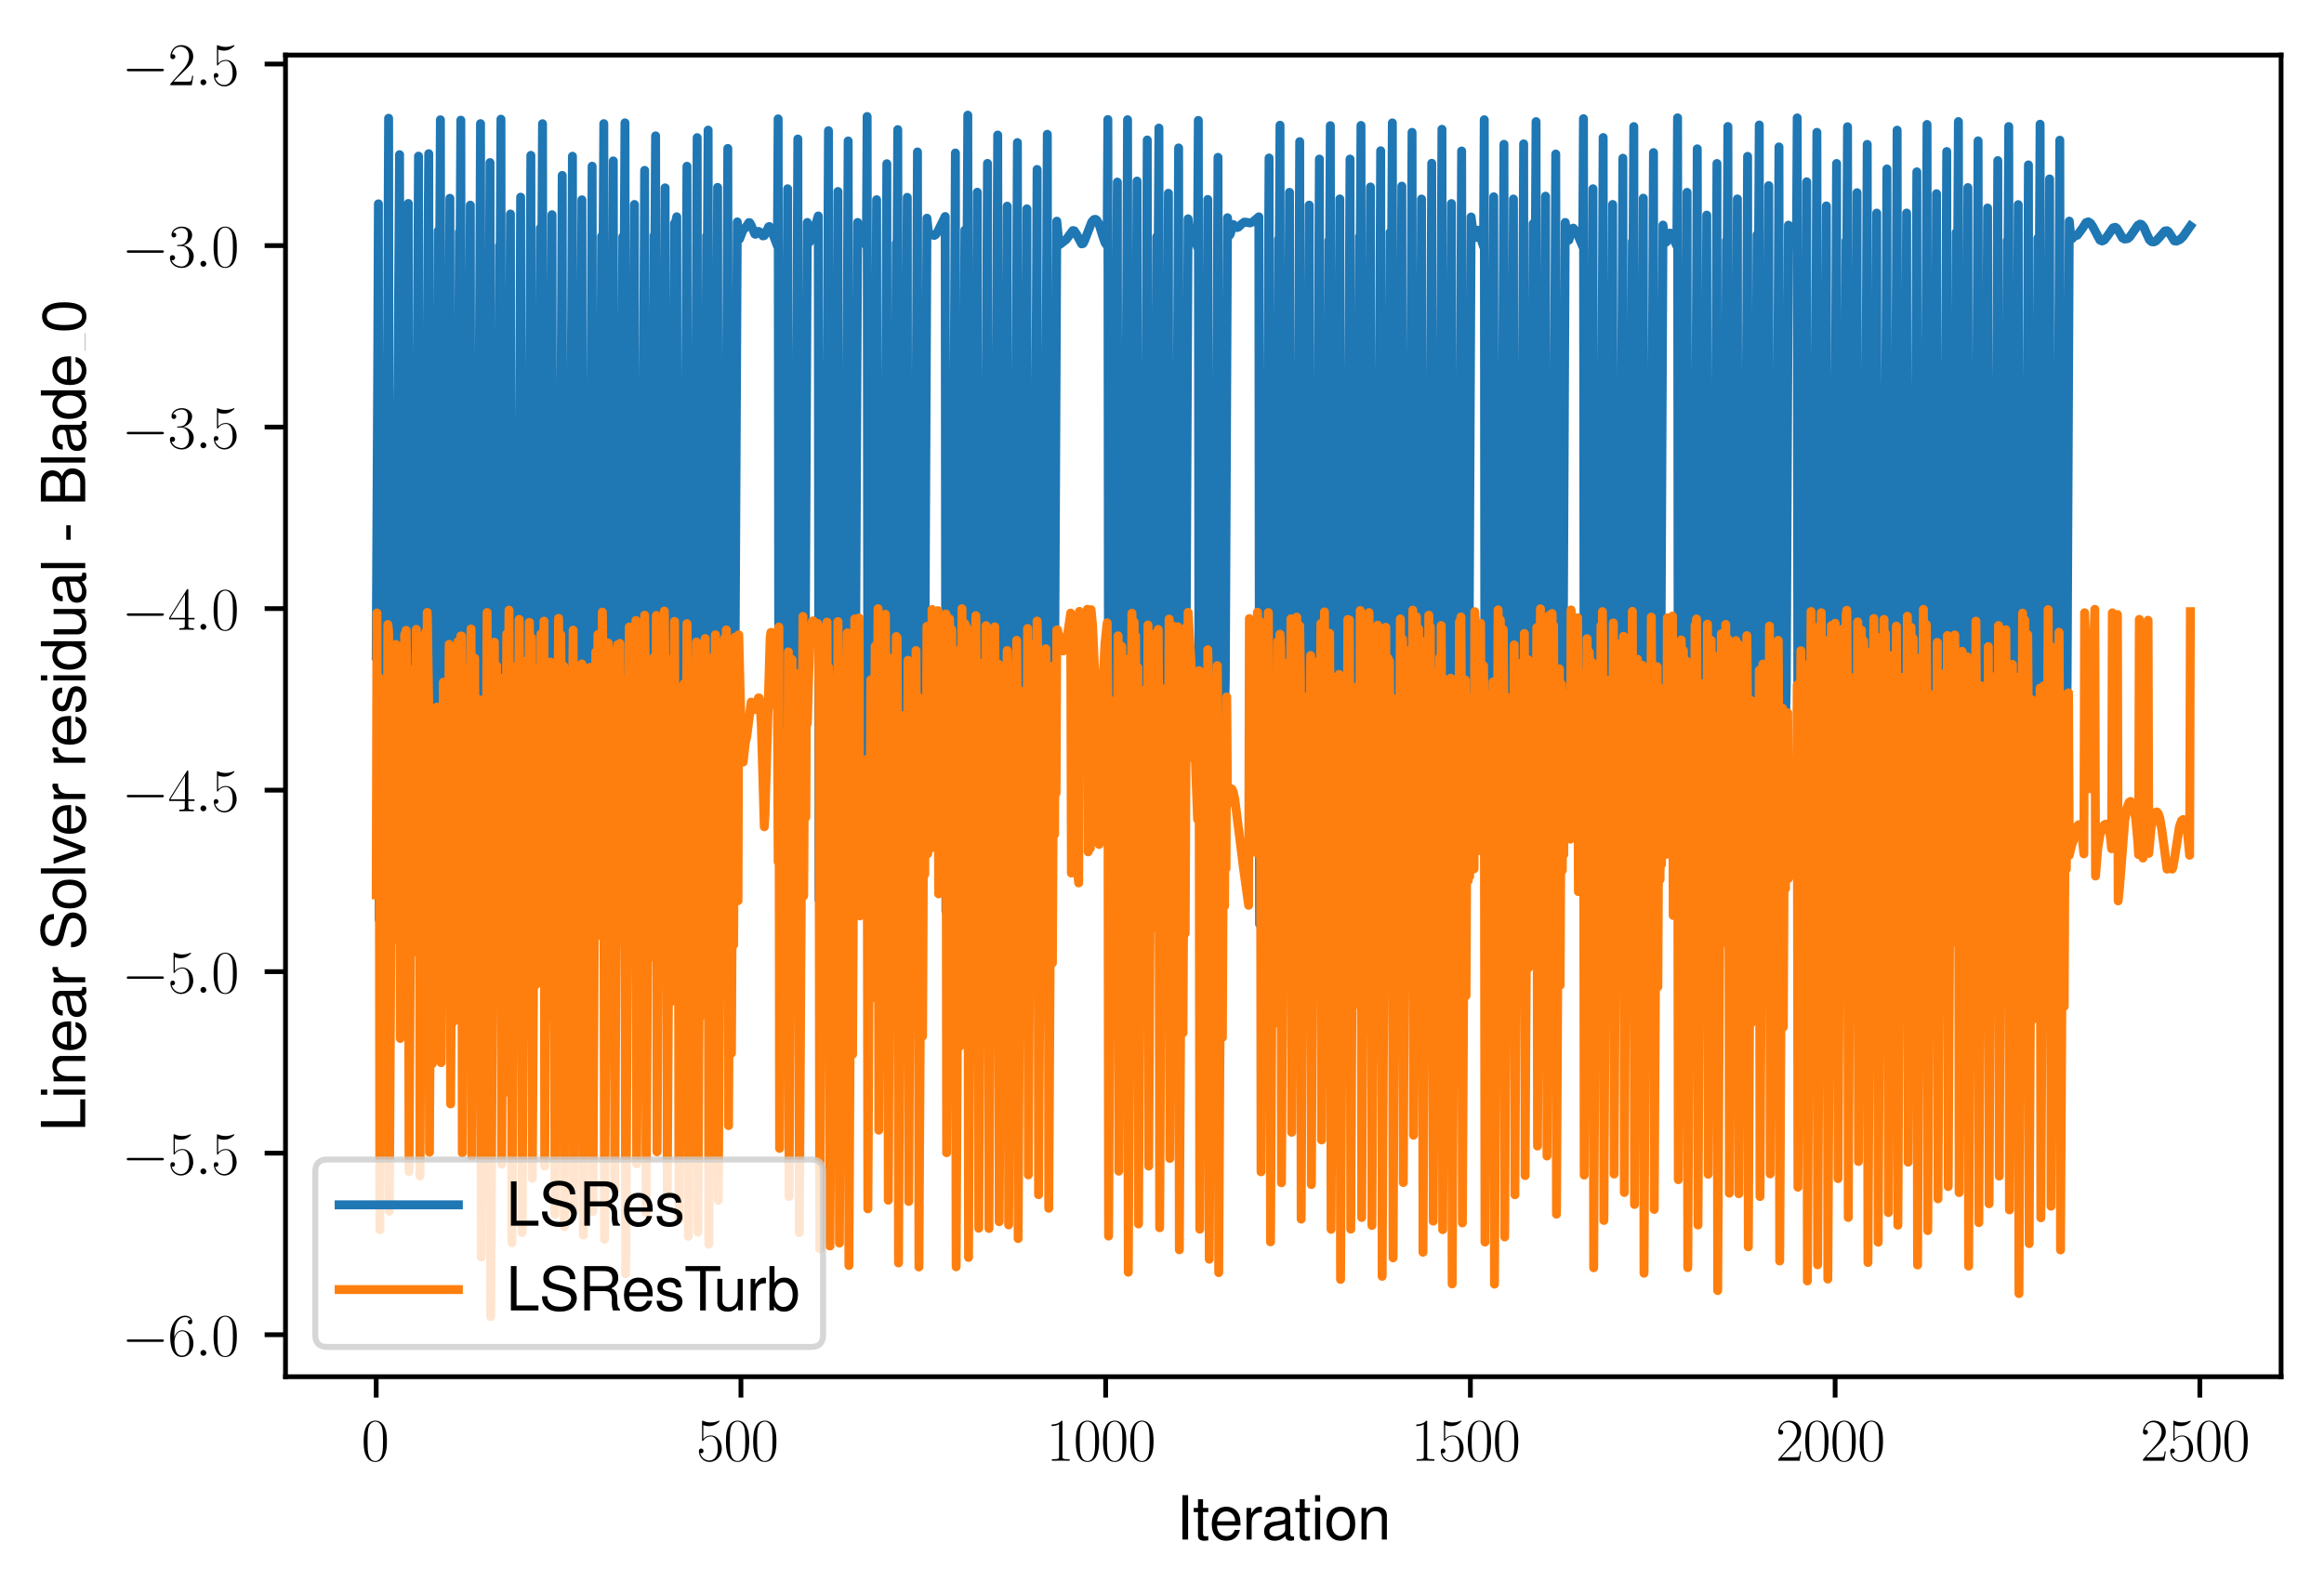 <?xml version="1.0" encoding="utf-8" standalone="no"?>
<!DOCTYPE svg PUBLIC "-//W3C//DTD SVG 1.1//EN"
  "http://www.w3.org/Graphics/SVG/1.1/DTD/svg11.dtd">
<svg xmlns:xlink="http://www.w3.org/1999/xlink" width="389.899pt" height="267.643pt" viewBox="0 0 389.899 267.643" xmlns="http://www.w3.org/2000/svg" version="1.1">
 <defs>
  <style type="text/css">*{stroke-linejoin: round; stroke-linecap: butt}</style>
 </defs>
 <g id="figure_1">
  <g id="patch_1">
   <path d="M 0 267.643 
L 389.899 267.643 
L 389.899 0 
L 0 0 
z
" style="fill: #ffffff"/>
  </g>
  <g id="axes_1">
   <g id="patch_2">
    <path d="M 47.899 231.002 
L 382.699 231.002 
L 382.699 9.242 
L 47.899 9.242 
z
" style="fill: #ffffff"/>
   </g>
   <g id="matplotlib.axis_1">
    <g id="xtick_1">
     <g id="line2d_1">
      <defs>
       <path id="mc365161443" d="M 0 0 
L 0 3.5 
" style="stroke: #000000; stroke-width: 0.8"/>
      </defs>
      <g>
       <use xlink:href="#mc365161443" x="63.117" y="231.002" style="stroke: #000000; stroke-width: 0.8"/>
      </g>
     </g>
     <g id="text_1">
      <!-- $\mathdefault{0}$ -->
      <g transform="translate(60.627 245.101) scale(0.1 -0.1)">
       <defs>
        <path id="CMR17-30" d="M 2688 2038 
C 2688 2430 2682 3099 2413 3613 
C 2176 4063 1798 4224 1466 4224 
C 1158 4224 768 4082 525 3620 
C 269 3137 243 2539 243 2038 
C 243 1671 250 1112 448 623 
C 723 -39 1216 -128 1466 -128 
C 1760 -128 2208 -7 2470 604 
C 2662 1048 2688 1568 2688 2038 
z
M 1466 -26 
C 1056 -26 813 328 723 816 
C 653 1196 653 1749 653 2109 
C 653 2604 653 3015 736 3407 
C 858 3954 1216 4121 1466 4121 
C 1728 4121 2067 3947 2189 3420 
C 2272 3054 2278 2623 2278 2109 
C 2278 1691 2278 1176 2202 797 
C 2067 96 1690 -26 1466 -26 
z
" transform="scale(0.016)"/>
       </defs>
       <use xlink:href="#CMR17-30" transform="scale(0.996)"/>
      </g>
     </g>
    </g>
    <g id="xtick_2">
     <g id="line2d_2">
      <g>
       <use xlink:href="#mc365161443" x="124.308" y="231.002" style="stroke: #000000; stroke-width: 0.8"/>
      </g>
     </g>
     <g id="text_2">
      <!-- $\mathdefault{500}$ -->
      <g transform="translate(116.836 245.101) scale(0.1 -0.1)">
       <defs>
        <path id="CMR17-35" d="M 730 3750 
C 794 3724 1056 3641 1325 3641 
C 1920 3641 2246 3961 2432 4140 
C 2432 4191 2432 4224 2394 4224 
C 2387 4224 2374 4224 2323 4198 
C 2099 4102 1837 4032 1517 4032 
C 1325 4032 1037 4055 723 4191 
C 653 4224 640 4224 634 4224 
C 602 4224 595 4217 595 4090 
L 595 2231 
C 595 2113 595 2080 659 2080 
C 691 2080 704 2093 736 2139 
C 941 2435 1222 2560 1542 2560 
C 1766 2560 2246 2415 2246 1293 
C 2246 1087 2246 716 2054 422 
C 1894 159 1645 25 1370 25 
C 947 25 518 319 403 812 
C 429 806 480 793 506 793 
C 589 793 749 838 749 1036 
C 749 1209 627 1280 506 1280 
C 358 1280 262 1190 262 1011 
C 262 454 704 -128 1382 -128 
C 2042 -128 2669 441 2669 1267 
C 2669 2054 2170 2662 1549 2662 
C 1222 2662 947 2540 730 2304 
L 730 3750 
z
" transform="scale(0.016)"/>
       </defs>
       <use xlink:href="#CMR17-35" transform="scale(0.996)"/>
       <use xlink:href="#CMR17-30" transform="translate(45.69 0) scale(0.996)"/>
       <use xlink:href="#CMR17-30" transform="translate(91.381 0) scale(0.996)"/>
      </g>
     </g>
    </g>
    <g id="xtick_3">
     <g id="line2d_3">
      <g>
       <use xlink:href="#mc365161443" x="185.499" y="231.002" style="stroke: #000000; stroke-width: 0.8"/>
      </g>
     </g>
     <g id="text_3">
      <!-- $\mathdefault{1000}$ -->
      <g transform="translate(175.536 245.101) scale(0.1 -0.1)">
       <defs>
        <path id="CMR17-31" d="M 1702 4083 
C 1702 4217 1696 4224 1606 4224 
C 1357 3927 979 3833 621 3820 
C 602 3820 570 3820 563 3808 
C 557 3795 557 3782 557 3648 
C 755 3648 1088 3686 1344 3839 
L 1344 467 
C 1344 243 1331 166 781 166 
L 589 166 
L 589 0 
C 896 6 1216 12 1523 12 
C 1830 12 2150 6 2458 0 
L 2458 166 
L 2266 166 
C 1715 166 1702 236 1702 467 
L 1702 4083 
z
" transform="scale(0.016)"/>
       </defs>
       <use xlink:href="#CMR17-31" transform="scale(0.996)"/>
       <use xlink:href="#CMR17-30" transform="translate(45.69 0) scale(0.996)"/>
       <use xlink:href="#CMR17-30" transform="translate(91.381 0) scale(0.996)"/>
       <use xlink:href="#CMR17-30" transform="translate(137.071 0) scale(0.996)"/>
      </g>
     </g>
    </g>
    <g id="xtick_4">
     <g id="line2d_4">
      <g>
       <use xlink:href="#mc365161443" x="246.69" y="231.002" style="stroke: #000000; stroke-width: 0.8"/>
      </g>
     </g>
     <g id="text_4">
      <!-- $\mathdefault{1500}$ -->
      <g transform="translate(236.727 245.101) scale(0.1 -0.1)">
       <use xlink:href="#CMR17-31" transform="scale(0.996)"/>
       <use xlink:href="#CMR17-35" transform="translate(45.69 0) scale(0.996)"/>
       <use xlink:href="#CMR17-30" transform="translate(91.381 0) scale(0.996)"/>
       <use xlink:href="#CMR17-30" transform="translate(137.071 0) scale(0.996)"/>
      </g>
     </g>
    </g>
    <g id="xtick_5">
     <g id="line2d_5">
      <g>
       <use xlink:href="#mc365161443" x="307.881" y="231.002" style="stroke: #000000; stroke-width: 0.8"/>
      </g>
     </g>
     <g id="text_5">
      <!-- $\mathdefault{2000}$ -->
      <g transform="translate(297.918 245.101) scale(0.1 -0.1)">
       <defs>
        <path id="CMR17-32" d="M 2669 990 
L 2554 990 
C 2490 537 2438 460 2413 422 
C 2381 371 1920 371 1830 371 
L 602 371 
C 832 620 1280 1073 1824 1596 
C 2214 1966 2669 2400 2669 3033 
C 2669 3788 2067 4224 1395 4224 
C 691 4224 262 3603 262 3027 
C 262 2777 448 2745 525 2745 
C 589 2745 781 2783 781 3007 
C 781 3206 614 3264 525 3264 
C 486 3264 448 3257 422 3244 
C 544 3788 915 4057 1306 4057 
C 1862 4057 2227 3616 2227 3033 
C 2227 2477 1901 1998 1536 1583 
L 262 147 
L 262 0 
L 2515 0 
L 2669 990 
z
" transform="scale(0.016)"/>
       </defs>
       <use xlink:href="#CMR17-32" transform="scale(0.996)"/>
       <use xlink:href="#CMR17-30" transform="translate(45.69 0) scale(0.996)"/>
       <use xlink:href="#CMR17-30" transform="translate(91.381 0) scale(0.996)"/>
       <use xlink:href="#CMR17-30" transform="translate(137.071 0) scale(0.996)"/>
      </g>
     </g>
    </g>
    <g id="xtick_6">
     <g id="line2d_6">
      <g>
       <use xlink:href="#mc365161443" x="369.072" y="231.002" style="stroke: #000000; stroke-width: 0.8"/>
      </g>
     </g>
     <g id="text_6">
      <!-- $\mathdefault{2500}$ -->
      <g transform="translate(359.109 245.101) scale(0.1 -0.1)">
       <use xlink:href="#CMR17-32" transform="scale(0.996)"/>
       <use xlink:href="#CMR17-35" transform="translate(45.69 0) scale(0.996)"/>
       <use xlink:href="#CMR17-30" transform="translate(91.381 0) scale(0.996)"/>
       <use xlink:href="#CMR17-30" transform="translate(137.071 0) scale(0.996)"/>
      </g>
     </g>
    </g>
    <g id="text_7">
     <!-- Iteration -->
     <g transform="translate(197.352 258.321) scale(0.1 -0.1)">
      <defs>
       <path id="NimbusSanL-Regu-49" d="M 1242 4672 
L 640 4672 
L 640 0 
L 1242 0 
L 1242 4672 
z
" transform="scale(0.016)"/>
       <path id="NimbusSanL-Regu-74" d="M 1626 3328 
L 1075 3328 
L 1075 4249 
L 544 4249 
L 544 3328 
L 90 3328 
L 90 2892 
L 544 2892 
L 544 402 
C 544 64 774 -128 1190 -128 
C 1318 -128 1446 -116 1626 -84 
L 1626 364 
C 1555 345 1472 339 1370 339 
C 1139 339 1075 402 1075 634 
L 1075 2892 
L 1626 2892 
L 1626 3328 
z
" transform="scale(0.016)"/>
       <path id="NimbusSanL-Regu-65" d="M 3283 1484 
C 3283 1998 3245 2311 3149 2565 
C 2931 3123 2419 3456 1792 3456 
C 858 3456 256 2734 256 1619 
C 256 545 838 -128 1779 -128 
C 2547 -128 3078 307 3213 1018 
L 2675 1018 
C 2528 588 2227 364 1798 364 
C 1459 364 1171 514 992 787 
C 864 974 819 1161 813 1484 
L 3283 1484 
z
M 826 1920 
C 870 2552 1248 2963 1786 2963 
C 2310 2963 2714 2519 2714 1959 
C 2714 1946 2714 1933 2707 1920 
L 826 1920 
z
" transform="scale(0.016)"/>
       <path id="NimbusSanL-Regu-72" d="M 442 3328 
L 442 0 
L 979 0 
L 979 1727 
C 979 2203 1101 2514 1357 2698 
C 1523 2819 1683 2857 2054 2863 
L 2054 3404 
C 1965 3449 1920 3456 1850 3456 
C 1504 3456 1242 3251 934 2750 
L 934 3328 
L 442 3328 
z
" transform="scale(0.016)"/>
       <path id="NimbusSanL-Regu-61" d="M 3424 332 
C 3366 320 3341 320 3309 320 
C 3123 320 3021 415 3021 581 
L 3021 2542 
C 3021 3135 2586 3456 1760 3456 
C 1274 3456 870 3315 646 3065 
C 493 2893 429 2702 416 2370 
L 954 2370 
C 998 2778 1242 2963 1741 2963 
C 2221 2963 2490 2784 2490 2466 
L 2490 2326 
C 2490 2103 2355 2007 1933 1956 
C 1178 1861 1062 1835 858 1753 
C 467 1593 269 1294 269 861 
C 269 256 691 -128 1370 -128 
C 1792 -128 2131 19 2509 364 
C 2547 25 2714 -128 3059 -128 
C 3168 -128 3251 -116 3424 -71 
L 3424 332 
z
M 2490 1071 
C 2490 893 2438 785 2278 638 
C 2061 441 1798 339 1485 339 
C 1069 339 826 536 826 874 
C 826 1224 1062 1402 1632 1485 
C 2195 1562 2310 1587 2490 1670 
L 2490 1071 
z
" transform="scale(0.016)"/>
       <path id="NimbusSanL-Regu-69" d="M 960 3358 
L 429 3358 
L 429 0 
L 960 0 
L 960 3358 
z
M 960 4672 
L 422 4672 
L 422 3999 
L 960 3999 
L 960 4672 
z
" transform="scale(0.016)"/>
       <path id="NimbusSanL-Regu-6f" d="M 1741 3456 
C 800 3456 230 2784 230 1663 
C 230 543 794 -128 1747 -128 
C 2688 -128 3264 543 3264 1638 
C 3264 2791 2707 3456 1741 3456 
z
M 1747 2963 
C 2349 2963 2707 2472 2707 1644 
C 2707 861 2336 364 1747 364 
C 1152 364 787 855 787 1663 
C 787 2466 1152 2963 1747 2963 
z
" transform="scale(0.016)"/>
       <path id="NimbusSanL-Regu-6e" d="M 448 3328 
L 448 0 
L 986 0 
L 986 1835 
C 986 2539 1344 2988 1894 2988 
C 2317 2988 2586 2732 2586 2328 
L 2586 0 
L 3117 0 
L 3117 2539 
C 3117 3097 2701 3456 2054 3456 
C 1555 3456 1235 3263 941 2796 
L 941 3328 
L 448 3328 
z
" transform="scale(0.016)"/>
      </defs>
      <use xlink:href="#NimbusSanL-Regu-49" transform="scale(0.996)"/>
      <use xlink:href="#NimbusSanL-Regu-74" transform="translate(27.695 0) scale(0.996)"/>
      <use xlink:href="#NimbusSanL-Regu-65" transform="translate(55.39 0) scale(0.996)"/>
      <use xlink:href="#NimbusSanL-Regu-72" transform="translate(110.782 0) scale(0.996)"/>
      <use xlink:href="#NimbusSanL-Regu-61" transform="translate(142.961 0) scale(0.996)"/>
      <use xlink:href="#NimbusSanL-Regu-74" transform="translate(198.353 0) scale(0.996)"/>
      <use xlink:href="#NimbusSanL-Regu-69" transform="translate(226.048 0) scale(0.996)"/>
      <use xlink:href="#NimbusSanL-Regu-6f" transform="translate(248.165 0) scale(0.996)"/>
      <use xlink:href="#NimbusSanL-Regu-6e" transform="translate(303.556 0) scale(0.996)"/>
     </g>
    </g>
   </g>
   <g id="matplotlib.axis_2">
    <g id="ytick_1">
     <g id="line2d_7">
      <defs>
       <path id="mf612f21154" d="M 0 0 
L -3.5 0 
" style="stroke: #000000; stroke-width: 0.8"/>
      </defs>
      <g>
       <use xlink:href="#mf612f21154" x="47.899" y="223.948" style="stroke: #000000; stroke-width: 0.8"/>
      </g>
     </g>
     <g id="text_8">
      <!-- $\mathdefault{−6.0}$ -->
      <g transform="translate(20.42 227.497) scale(0.1 -0.1)">
       <defs>
        <path id="CMSY10-0" d="M 4218 1472 
C 4326 1472 4442 1472 4442 1600 
C 4442 1728 4326 1728 4218 1728 
L 755 1728 
C 646 1728 531 1728 531 1600 
C 531 1472 646 1472 755 1472 
L 4218 1472 
z
" transform="scale(0.016)"/>
        <path id="CMR17-36" d="M 678 2198 
C 678 3712 1395 4076 1811 4076 
C 1946 4076 2272 4049 2400 3782 
C 2298 3782 2106 3782 2106 3558 
C 2106 3385 2246 3328 2336 3328 
C 2394 3328 2566 3353 2566 3571 
C 2566 3987 2246 4224 1805 4224 
C 1043 4224 243 3411 243 2011 
C 243 257 966 -128 1478 -128 
C 2099 -128 2688 431 2688 1295 
C 2688 2101 2170 2688 1517 2688 
C 1126 2688 838 2430 678 1979 
L 678 2198 
z
M 1478 25 
C 691 25 691 1212 691 1450 
C 691 1914 909 2585 1504 2585 
C 1613 2585 1926 2585 2138 2140 
C 2253 1889 2253 1624 2253 1302 
C 2253 954 2253 696 2118 438 
C 1978 173 1773 25 1478 25 
z
" transform="scale(0.016)"/>
        <path id="CMMI12-3a" d="M 1178 307 
C 1178 492 1024 620 870 620 
C 685 620 557 467 557 313 
C 557 128 710 0 864 0 
C 1050 0 1178 153 1178 307 
z
" transform="scale(0.016)"/>
       </defs>
       <use xlink:href="#CMSY10-0" transform="scale(0.996)"/>
       <use xlink:href="#CMR17-36" transform="translate(77.487 0) scale(0.996)"/>
       <use xlink:href="#CMMI12-3a" transform="translate(123.178 0) scale(0.996)"/>
       <use xlink:href="#CMR17-30" transform="translate(150.275 0) scale(0.996)"/>
      </g>
     </g>
    </g>
    <g id="ytick_2">
     <g id="line2d_8">
      <g>
       <use xlink:href="#mf612f21154" x="47.899" y="193.491" style="stroke: #000000; stroke-width: 0.8"/>
      </g>
     </g>
     <g id="text_9">
      <!-- $\mathdefault{−5.5}$ -->
      <g transform="translate(20.42 197.04) scale(0.1 -0.1)">
       <use xlink:href="#CMSY10-0" transform="scale(0.996)"/>
       <use xlink:href="#CMR17-35" transform="translate(77.487 0) scale(0.996)"/>
       <use xlink:href="#CMMI12-3a" transform="translate(123.178 0) scale(0.996)"/>
       <use xlink:href="#CMR17-35" transform="translate(150.275 0) scale(0.996)"/>
      </g>
     </g>
    </g>
    <g id="ytick_3">
     <g id="line2d_9">
      <g>
       <use xlink:href="#mf612f21154" x="47.899" y="163.034" style="stroke: #000000; stroke-width: 0.8"/>
      </g>
     </g>
     <g id="text_10">
      <!-- $\mathdefault{−5.0}$ -->
      <g transform="translate(20.42 166.583) scale(0.1 -0.1)">
       <use xlink:href="#CMSY10-0" transform="scale(0.996)"/>
       <use xlink:href="#CMR17-35" transform="translate(77.487 0) scale(0.996)"/>
       <use xlink:href="#CMMI12-3a" transform="translate(123.178 0) scale(0.996)"/>
       <use xlink:href="#CMR17-30" transform="translate(150.275 0) scale(0.996)"/>
      </g>
     </g>
    </g>
    <g id="ytick_4">
     <g id="line2d_10">
      <g>
       <use xlink:href="#mf612f21154" x="47.899" y="132.577" style="stroke: #000000; stroke-width: 0.8"/>
      </g>
     </g>
     <g id="text_11">
      <!-- $\mathdefault{−4.5}$ -->
      <g transform="translate(20.42 136.126) scale(0.1 -0.1)">
       <defs>
        <path id="CMR17-34" d="M 2150 4147 
C 2150 4281 2144 4288 2029 4288 
L 128 1254 
L 128 1088 
L 1779 1088 
L 1779 460 
C 1779 230 1766 166 1318 166 
L 1197 166 
L 1197 0 
C 1402 12 1747 12 1965 12 
C 2182 12 2528 12 2733 0 
L 2733 166 
L 2611 166 
C 2163 166 2150 230 2150 460 
L 2150 1088 
L 2803 1088 
L 2803 1254 
L 2150 1254 
L 2150 4147 
z
M 1798 3723 
L 1798 1254 
L 256 1254 
L 1798 3723 
z
" transform="scale(0.016)"/>
       </defs>
       <use xlink:href="#CMSY10-0" transform="scale(0.996)"/>
       <use xlink:href="#CMR17-34" transform="translate(77.487 0) scale(0.996)"/>
       <use xlink:href="#CMMI12-3a" transform="translate(123.178 0) scale(0.996)"/>
       <use xlink:href="#CMR17-35" transform="translate(150.275 0) scale(0.996)"/>
      </g>
     </g>
    </g>
    <g id="ytick_5">
     <g id="line2d_11">
      <g>
       <use xlink:href="#mf612f21154" x="47.899" y="102.12" style="stroke: #000000; stroke-width: 0.8"/>
      </g>
     </g>
     <g id="text_12">
      <!-- $\mathdefault{−4.0}$ -->
      <g transform="translate(20.42 105.669) scale(0.1 -0.1)">
       <use xlink:href="#CMSY10-0" transform="scale(0.996)"/>
       <use xlink:href="#CMR17-34" transform="translate(77.487 0) scale(0.996)"/>
       <use xlink:href="#CMMI12-3a" transform="translate(123.178 0) scale(0.996)"/>
       <use xlink:href="#CMR17-30" transform="translate(150.275 0) scale(0.996)"/>
      </g>
     </g>
    </g>
    <g id="ytick_6">
     <g id="line2d_12">
      <g>
       <use xlink:href="#mf612f21154" x="47.899" y="71.663" style="stroke: #000000; stroke-width: 0.8"/>
      </g>
     </g>
     <g id="text_13">
      <!-- $\mathdefault{−3.5}$ -->
      <g transform="translate(20.42 75.212) scale(0.1 -0.1)">
       <defs>
        <path id="CMR17-33" d="M 1414 2176 
C 1984 2176 2234 1673 2234 1094 
C 2234 322 1824 25 1453 25 
C 1114 25 563 193 390 691 
C 422 678 454 678 486 678 
C 640 678 755 780 755 947 
C 755 1132 614 1216 486 1216 
C 378 1216 211 1164 211 927 
C 211 335 787 -128 1466 -128 
C 2176 -128 2720 432 2720 1087 
C 2720 1718 2208 2176 1600 2246 
C 2086 2347 2554 2776 2554 3353 
C 2554 3856 2048 4224 1472 4224 
C 890 4224 378 3862 378 3347 
C 378 3123 544 3084 627 3084 
C 762 3084 877 3167 877 3334 
C 877 3500 762 3584 627 3584 
C 602 3584 570 3584 544 3571 
C 730 3999 1235 4076 1459 4076 
C 1683 4076 2106 3966 2106 3347 
C 2106 3167 2080 2851 1862 2574 
C 1670 2329 1453 2316 1242 2297 
C 1210 2297 1062 2284 1037 2284 
C 992 2278 966 2272 966 2227 
C 966 2182 973 2176 1101 2176 
L 1414 2176 
z
" transform="scale(0.016)"/>
       </defs>
       <use xlink:href="#CMSY10-0" transform="scale(0.996)"/>
       <use xlink:href="#CMR17-33" transform="translate(77.487 0) scale(0.996)"/>
       <use xlink:href="#CMMI12-3a" transform="translate(123.178 0) scale(0.996)"/>
       <use xlink:href="#CMR17-35" transform="translate(150.275 0) scale(0.996)"/>
      </g>
     </g>
    </g>
    <g id="ytick_7">
     <g id="line2d_13">
      <g>
       <use xlink:href="#mf612f21154" x="47.899" y="41.206" style="stroke: #000000; stroke-width: 0.8"/>
      </g>
     </g>
     <g id="text_14">
      <!-- $\mathdefault{−3.0}$ -->
      <g transform="translate(20.42 44.755) scale(0.1 -0.1)">
       <use xlink:href="#CMSY10-0" transform="scale(0.996)"/>
       <use xlink:href="#CMR17-33" transform="translate(77.487 0) scale(0.996)"/>
       <use xlink:href="#CMMI12-3a" transform="translate(123.178 0) scale(0.996)"/>
       <use xlink:href="#CMR17-30" transform="translate(150.275 0) scale(0.996)"/>
      </g>
     </g>
    </g>
    <g id="ytick_8">
     <g id="line2d_14">
      <g>
       <use xlink:href="#mf612f21154" x="47.899" y="10.749" style="stroke: #000000; stroke-width: 0.8"/>
      </g>
     </g>
     <g id="text_15">
      <!-- $\mathdefault{−2.5}$ -->
      <g transform="translate(20.42 14.298) scale(0.1 -0.1)">
       <use xlink:href="#CMSY10-0" transform="scale(0.996)"/>
       <use xlink:href="#CMR17-32" transform="translate(77.487 0) scale(0.996)"/>
       <use xlink:href="#CMMI12-3a" transform="translate(123.178 0) scale(0.996)"/>
       <use xlink:href="#CMR17-35" transform="translate(150.275 0) scale(0.996)"/>
      </g>
     </g>
    </g>
    <g id="text_16">
     <!-- Linear Solver residual - Blade_0 -->
     <g transform="translate(14.298 189.895) rotate(-90) scale(0.1 -0.1)">
      <defs>
       <path id="NimbusSanL-Regu-4c" d="M 1107 4672 
L 512 4672 
L 512 0 
L 3411 0 
L 3411 524 
L 1107 524 
L 1107 4672 
z
" transform="scale(0.016)"/>
       <path id="NimbusSanL-Regu-53" d="M 3814 3295 
C 3808 4204 3181 4736 2106 4736 
C 1082 4736 448 4211 448 3372 
C 448 2806 749 2450 1363 2291 
L 2522 1986 
C 3110 1833 3379 1598 3379 1236 
C 3379 988 3245 733 3046 593 
C 2861 466 2566 396 2189 396 
C 1683 396 1338 517 1114 784 
C 941 988 864 1210 870 1496 
L 307 1496 
C 314 1070 397 790 582 536 
C 902 102 1440 -128 2150 -128 
C 2707 -128 3162 0 3462 230 
C 3776 479 3974 892 3974 1293 
C 3974 1865 3616 2284 2982 2456 
L 1811 2768 
C 1248 2920 1043 3098 1043 3454 
C 1043 3925 1459 4236 2086 4236 
C 2829 4236 3245 3899 3251 3295 
L 3814 3295 
z
" transform="scale(0.016)"/>
       <path id="NimbusSanL-Regu-6c" d="M 973 4672 
L 435 4672 
L 435 0 
L 973 0 
L 973 4672 
z
" transform="scale(0.016)"/>
       <path id="NimbusSanL-Regu-76" d="M 1824 0 
L 3110 3328 
L 2509 3328 
L 1562 629 
L 666 3328 
L 64 3328 
L 1242 0 
L 1824 0 
z
" transform="scale(0.016)"/>
       <path id="NimbusSanL-Regu-73" d="M 2803 2428 
C 2797 3084 2362 3456 1587 3456 
C 806 3456 301 3052 301 2434 
C 301 1912 570 1663 1363 1472 
L 1862 1351 
C 2234 1262 2381 1129 2381 887 
C 2381 574 2067 364 1600 364 
C 1312 364 1069 447 934 587 
C 851 683 813 778 781 1014 
L 218 1014 
C 243 243 678 -128 1555 -128 
C 2400 -128 2938 288 2938 931 
C 2938 1428 2656 1702 1990 1861 
L 1478 1982 
C 1043 2084 858 2224 858 2459 
C 858 2765 1133 2963 1568 2963 
C 1997 2963 2227 2778 2240 2428 
L 2803 2428 
z
" transform="scale(0.016)"/>
       <path id="NimbusSanL-Regu-64" d="M 3168 4672 
L 2637 4672 
L 2637 2937 
C 2413 3276 2054 3456 1606 3456 
C 736 3456 166 2759 166 1695 
C 166 568 723 -128 1626 -128 
C 2086 -128 2406 44 2694 460 
L 2694 19 
L 3168 19 
L 3168 4672 
z
M 1696 2956 
C 2272 2956 2637 2447 2637 1651 
C 2637 880 2266 371 1702 371 
C 1114 371 723 887 723 1663 
C 723 2440 1114 2956 1696 2956 
z
" transform="scale(0.016)"/>
       <path id="NimbusSanL-Regu-75" d="M 3085 19 
L 3085 3328 
L 2554 3328 
L 2554 1454 
C 2554 780 2195 339 1638 339 
C 1216 339 947 591 947 988 
L 947 3328 
L 416 3328 
L 416 780 
C 416 230 832 -128 1485 -128 
C 1978 -128 2291 44 2605 484 
L 2605 19 
L 3085 19 
z
" transform="scale(0.016)"/>
       <path id="NimbusSanL-Regu-2d" d="M 1818 1996 
L 294 1996 
L 294 1536 
L 1818 1536 
L 1818 1996 
z
" transform="scale(0.016)"/>
       <path id="NimbusSanL-Regu-42" d="M 506 0 
L 2611 0 
C 3053 0 3379 121 3629 390 
C 3859 632 3987 961 3987 1321 
C 3987 1878 3731 2214 3136 2444 
C 3558 2643 3782 2994 3782 3476 
C 3782 3821 3654 4127 3411 4345 
C 3168 4569 2848 4672 2400 4672 
L 506 4672 
L 506 0 
z
M 1101 2636 
L 1101 4147 
L 2253 4147 
C 2586 4147 2771 4101 2931 3977 
C 3098 3847 3187 3652 3187 3391 
C 3187 3138 3098 2936 2931 2806 
C 2771 2682 2586 2636 2253 2636 
L 1101 2636 
z
M 1101 524 
L 1101 2112 
L 2554 2112 
C 2842 2112 3034 2042 3174 1890 
C 3315 1745 3392 1542 3392 1315 
C 3392 1093 3315 891 3174 746 
C 3034 594 2842 524 2554 524 
L 1101 524 
z
" transform="scale(0.016)"/>
       <path id="NimbusSanL-Regu-30" d="M 1760 4544 
C 1338 4544 954 4358 717 4044 
C 422 3649 275 3043 275 2207 
C 275 683 787 -128 1760 -128 
C 2720 -128 3245 683 3245 2169 
C 3245 3049 3104 3636 2803 4044 
C 2566 4364 2189 4544 1760 4544 
z
M 1760 4044 
C 2368 4044 2669 3432 2669 2220 
C 2669 938 2374 339 1747 339 
C 1152 339 851 964 851 2201 
C 851 3438 1152 4044 1760 4044 
z
" transform="scale(0.016)"/>
      </defs>
      <use xlink:href="#NimbusSanL-Regu-4c" transform="scale(0.996)"/>
      <use xlink:href="#NimbusSanL-Regu-69" transform="translate(55.392 0) scale(0.996)"/>
      <use xlink:href="#NimbusSanL-Regu-6e" transform="translate(77.508 0) scale(0.996)"/>
      <use xlink:href="#NimbusSanL-Regu-65" transform="translate(132.9 0) scale(0.996)"/>
      <use xlink:href="#NimbusSanL-Regu-61" transform="translate(188.292 0) scale(0.996)"/>
      <use xlink:href="#NimbusSanL-Regu-72" transform="translate(243.683 0) scale(0.996)"/>
      <use xlink:href="#NimbusSanL-Regu-53" transform="translate(304.554 0) scale(0.996)"/>
      <use xlink:href="#NimbusSanL-Regu-6f" transform="translate(371.004 0) scale(0.996)"/>
      <use xlink:href="#NimbusSanL-Regu-6c" transform="translate(426.396 0) scale(0.996)"/>
      <use xlink:href="#NimbusSanL-Regu-76" transform="translate(448.512 0) scale(0.996)"/>
      <use xlink:href="#NimbusSanL-Regu-65" transform="translate(495.835 0) scale(0.996)"/>
      <use xlink:href="#NimbusSanL-Regu-72" transform="translate(551.227 0) scale(0.996)"/>
      <use xlink:href="#NimbusSanL-Regu-72" transform="translate(612.097 0) scale(0.996)"/>
      <use xlink:href="#NimbusSanL-Regu-65" transform="translate(645.272 0) scale(0.996)"/>
      <use xlink:href="#NimbusSanL-Regu-73" transform="translate(700.664 0) scale(0.996)"/>
      <use xlink:href="#NimbusSanL-Regu-69" transform="translate(750.477 0) scale(0.996)"/>
      <use xlink:href="#NimbusSanL-Regu-64" transform="translate(772.594 0) scale(0.996)"/>
      <use xlink:href="#NimbusSanL-Regu-75" transform="translate(827.986 0) scale(0.996)"/>
      <use xlink:href="#NimbusSanL-Regu-61" transform="translate(883.377 0) scale(0.996)"/>
      <use xlink:href="#NimbusSanL-Regu-6c" transform="translate(938.769 0) scale(0.996)"/>
      <use xlink:href="#NimbusSanL-Regu-2d" transform="translate(988.581 0) scale(0.996)"/>
      <use xlink:href="#NimbusSanL-Regu-42" transform="translate(1049.451 0) scale(0.996)"/>
      <use xlink:href="#NimbusSanL-Regu-6c" transform="translate(1115.901 0) scale(0.996)"/>
      <use xlink:href="#NimbusSanL-Regu-61" transform="translate(1138.018 0) scale(0.996)"/>
      <use xlink:href="#NimbusSanL-Regu-64" transform="translate(1193.41 0) scale(0.996)"/>
      <use xlink:href="#NimbusSanL-Regu-65" transform="translate(1248.801 0) scale(0.996)"/>
      <use xlink:href="#NimbusSanL-Regu-30" transform="translate(1340.059 0) scale(0.996)"/>
      <path d="M 1310.17 0 
L 1340.059 0 
L 1340.059 0.399 
L 1310.17 0.399 
L 1310.17 0 
z
"/>
     </g>
    </g>
   </g>
   <g id="line2d_15">
    <path d="M 63.117 110.05 
L 63.362 63.816 
L 63.484 34.204 
L 63.607 154.248 
L 63.729 125.419 
L 63.852 155.019 
L 63.974 124.362 
L 64.096 141.791 
L 64.219 112.698 
L 64.464 126.337 
L 64.586 127.903 
L 64.708 125.844 
L 65.198 19.841 
L 65.32 135.933 
L 65.443 112.573 
L 65.565 144.886 
L 65.687 118.914 
L 65.81 139.54 
L 65.932 112.233 
L 66.054 120.565 
L 66.177 121.183 
L 66.299 119.509 
L 66.422 116.255 
L 67.034 25.952 
L 67.156 126.92 
L 67.278 102.234 
L 67.401 130.519 
L 67.523 103.741 
L 67.768 126.045 
L 67.89 126.063 
L 68.135 114.382 
L 68.502 34.14 
L 68.624 149.686 
L 68.747 124.799 
L 68.869 158.123 
L 69.114 105.843 
L 69.359 127.508 
L 69.481 126.218 
L 69.726 113.893 
L 70.215 26.199 
L 70.338 148.465 
L 70.46 123.473 
L 70.583 155.627 
L 70.705 127.899 
L 70.827 144.935 
L 70.95 111.113 
L 71.195 125.259 
L 71.317 123.07 
L 71.439 118.179 
L 71.806 41.771 
L 71.929 25.788 
L 72.051 140.708 
L 72.174 115.896 
L 72.296 145.774 
L 72.418 119.721 
L 72.541 137.143 
L 72.663 110.499 
L 72.908 122.87 
L 73.03 121.371 
L 73.153 114.595 
L 73.52 38.73 
L 73.765 41.608 
L 73.887 20.099 
L 74.009 130.303 
L 74.132 105.501 
L 74.254 134.952 
L 74.376 108.593 
L 74.621 138.039 
L 74.744 110.059 
L 74.866 112.531 
L 75.111 103.235 
L 75.478 33.272 
L 75.6 141.416 
L 75.723 114.626 
L 75.845 143.694 
L 75.967 114.349 
L 76.09 132.214 
L 76.212 104.961 
L 76.457 120.145 
L 76.579 120.407 
L 76.702 117.676 
L 77.069 38.907 
L 77.191 41.54 
L 77.314 20.165 
L 77.436 135.802 
L 77.558 109.238 
L 77.681 137.47 
L 77.803 110.276 
L 78.048 134.924 
L 78.17 105.953 
L 78.293 109.009 
L 78.415 108.451 
L 78.537 104.108 
L 78.905 34.422 
L 79.027 146.404 
L 79.149 121.439 
L 79.272 154.478 
L 79.394 126.884 
L 79.516 147.536 
L 79.639 118.188 
L 79.884 130.005 
L 80.006 128.117 
L 80.128 123.495 
L 80.618 20.746 
L 80.74 133.831 
L 80.863 109.215 
L 80.985 141.879 
L 81.107 114.224 
L 81.23 132.236 
L 81.352 104.004 
L 81.597 116.006 
L 81.719 115.951 
L 81.842 109.712 
L 82.209 27.278 
L 82.331 148.453 
L 82.454 122.956 
L 82.576 156.904 
L 82.821 102.467 
L 83.066 128.439 
L 83.188 131.486 
L 83.31 130.648 
L 83.433 125.598 
L 83.8 41.183 
L 83.922 41.616 
L 84.045 20 
L 84.167 137.052 
L 84.289 112.194 
L 84.412 143.92 
L 84.534 116.859 
L 84.657 135.448 
L 84.779 106.758 
L 85.024 119.904 
L 85.146 121.446 
L 85.268 116.943 
L 85.636 35.91 
L 85.758 151.529 
L 86.003 103.351 
L 86.125 135.88 
L 86.247 110.029 
L 86.37 129.501 
L 86.492 102.733 
L 86.737 115.557 
L 86.859 116.663 
L 86.982 111.243 
L 87.349 33.085 
L 87.471 147.343 
L 87.594 122.775 
L 87.716 158.404 
L 87.961 105.546 
L 88.206 133.518 
L 88.328 104.637 
L 88.45 105.507 
L 88.573 103.818 
L 88.695 97.889 
L 89.062 26.067 
L 89.185 139.615 
L 89.307 115.796 
L 89.429 149.567 
L 89.552 122.522 
L 89.674 140.354 
L 89.797 110.844 
L 90.041 121.841 
L 90.164 120.444 
L 90.286 115.817 
L 90.653 38.277 
L 90.898 41.568 
L 91.02 20.759 
L 91.143 129.492 
L 91.265 106.304 
L 91.388 140.306 
L 91.51 114.112 
L 91.632 132.91 
L 91.755 105.144 
L 91.999 117.631 
L 92.244 109.848 
L 92.611 36.024 
L 92.734 149.222 
L 92.856 124.721 
L 92.978 158.659 
L 93.223 104.176 
L 93.468 130.65 
L 93.59 102.251 
L 93.713 106.156 
L 93.835 104.783 
L 93.958 100.117 
L 94.325 29.433 
L 94.447 141.037 
L 94.569 117.185 
L 94.692 149.581 
L 94.814 122.344 
L 94.937 142.139 
L 95.059 114.265 
L 95.304 130.109 
L 95.426 129.871 
L 95.548 125.342 
L 96.038 26.217 
L 96.16 138.539 
L 96.283 113.99 
L 96.405 143.857 
L 96.528 116.254 
L 96.65 134.346 
L 96.772 106.389 
L 97.017 117.567 
L 97.139 115.089 
L 97.262 109.212 
L 97.629 33.528 
L 97.751 143.155 
L 97.874 118.265 
L 97.996 152.751 
L 98.119 124.471 
L 98.241 143.431 
L 98.363 115.166 
L 98.608 129.501 
L 98.73 129.781 
L 98.853 127.6 
L 99.342 27.888 
L 99.465 139.776 
L 99.587 115.109 
L 99.709 146.116 
L 99.832 118.414 
L 99.954 135.277 
L 100.077 107.136 
L 100.321 120.392 
L 100.444 120.945 
L 100.566 117.564 
L 100.933 39.645 
L 101.178 41.889 
L 101.3 20.747 
L 101.423 130.482 
L 101.545 105.911 
L 101.668 135.735 
L 101.79 108.511 
L 102.035 136.305 
L 102.157 108.225 
L 102.279 112.742 
L 102.402 112.416 
L 102.524 107.027 
L 102.891 27.001 
L 103.014 145.09 
L 103.136 120.208 
L 103.259 151.512 
L 103.381 123.662 
L 103.503 141.864 
L 103.626 112.877 
L 103.87 124.624 
L 103.993 123.404 
L 104.115 118.335 
L 104.482 39.734 
L 104.727 41.924 
L 104.85 20.616 
L 104.972 134.518 
L 105.094 109.793 
L 105.217 139.501 
L 105.339 111.897 
L 105.584 138.625 
L 105.706 108.832 
L 105.829 111.824 
L 105.951 110.362 
L 106.073 105.891 
L 106.44 34.308 
L 106.563 149.726 
L 106.685 124.73 
L 106.808 157.273 
L 107.052 102.82 
L 107.297 129.674 
L 107.42 133.541 
L 107.542 104.119 
L 107.664 103.104 
L 107.787 98.637 
L 108.154 28.587 
L 108.276 141.281 
L 108.399 116.491 
L 108.521 147.939 
L 108.643 120.05 
L 108.766 138.224 
L 108.888 109.123 
L 109.133 121.309 
L 109.255 119.338 
L 109.378 114.427 
L 109.745 39.504 
L 109.867 42.014 
L 109.99 22.798 
L 110.112 131.422 
L 110.234 106.923 
L 110.357 137.253 
L 110.479 109.838 
L 110.724 135.698 
L 110.846 106.559 
L 110.969 109.434 
L 111.091 107.735 
L 111.213 102.503 
L 111.581 31.521 
L 111.703 146.819 
L 111.825 121.11 
L 111.948 152.16 
L 112.07 123.175 
L 112.192 140.806 
L 112.315 111.332 
L 112.56 122.653 
L 112.682 121.024 
L 112.804 115.64 
L 113.171 37.453 
L 113.294 37.465 
L 113.539 36.372 
L 113.661 150.656 
L 113.783 125.322 
L 113.906 161.051 
L 114.151 106.216 
L 114.395 132.329 
L 114.518 102.799 
L 114.64 105.097 
L 114.762 103.374 
L 114.885 99.49 
L 115.252 27.894 
L 115.374 143.273 
L 115.497 118.48 
L 115.619 151.783 
L 115.742 123.896 
L 115.864 142.134 
L 115.986 112.775 
L 116.231 124.164 
L 116.353 123.113 
L 116.476 119.447 
L 116.965 23.091 
L 117.088 138.185 
L 117.21 113.222 
L 117.332 145.067 
L 117.455 117.036 
L 117.577 134.951 
L 117.7 105.731 
L 117.944 117.497 
L 118.067 116.431 
L 118.189 112.84 
L 118.556 39.546 
L 118.679 42.032 
L 118.801 21.832 
L 118.923 133.427 
L 119.046 108.937 
L 119.168 138.391 
L 119.291 110.892 
L 119.535 137.803 
L 119.658 108.019 
L 119.78 111.381 
L 119.902 109.714 
L 120.025 104.236 
L 120.392 31.441 
L 120.514 146.451 
L 120.637 121.222 
L 120.759 153.327 
L 120.882 124.802 
L 121.004 143.864 
L 121.126 114.053 
L 121.371 125.837 
L 121.493 124.335 
L 121.616 119.976 
L 122.105 24.902 
L 122.228 132.637 
L 122.35 107.876 
L 122.473 138.561 
L 122.595 110.764 
L 122.84 137.902 
L 122.962 108.129 
L 123.207 112.252 
L 123.329 108.666 
L 123.696 37.236 
L 123.941 40.045 
L 124.063 40.112 
L 124.675 38.589 
L 125.165 38.077 
L 125.654 37.345 
L 125.777 37.371 
L 126.022 37.795 
L 126.633 39.269 
L 126.756 39.305 
L 127.001 39.076 
L 127.245 38.825 
L 127.49 38.933 
L 127.98 39.578 
L 128.224 39.533 
L 128.469 39.143 
L 128.959 38.051 
L 129.081 38.013 
L 129.326 38.379 
L 130.427 41.268 
L 130.55 19.945 
L 130.672 131.297 
L 130.794 106.78 
L 130.917 136.937 
L 131.039 109.728 
L 131.284 136.499 
L 131.406 107.372 
L 131.529 110.66 
L 131.651 109.357 
L 131.774 103.939 
L 132.141 31.672 
L 132.263 146.988 
L 132.385 121.991 
L 132.508 153.928 
L 132.63 126.022 
L 132.753 143.904 
L 132.875 114.957 
L 133.12 127.758 
L 133.242 126.621 
L 133.364 121.615 
L 133.854 23.324 
L 133.976 139.602 
L 134.099 115.249 
L 134.221 145.735 
L 134.344 118.772 
L 134.466 136.125 
L 134.588 108.412 
L 134.833 119.428 
L 134.955 117.843 
L 135.078 112.865 
L 135.445 37.328 
L 135.69 40.487 
L 135.812 40.623 
L 136.424 38.764 
L 136.669 38.278 
L 137.281 36.237 
L 137.403 150.979 
L 137.525 125.742 
L 137.648 157.472 
L 137.893 103.637 
L 138.137 129.005 
L 138.26 132.905 
L 138.382 103.253 
L 138.505 124.994 
L 138.994 21.929 
L 139.116 137.602 
L 139.239 113.435 
L 139.361 145.188 
L 139.484 118.207 
L 139.606 136.639 
L 139.728 108.574 
L 139.973 118.113 
L 140.095 115.558 
L 140.218 109.848 
L 140.585 32.131 
L 140.707 151.695 
L 140.952 102.793 
L 141.075 132.869 
L 141.197 106.374 
L 141.442 131.611 
L 141.564 133.764 
L 141.686 102.95 
L 141.809 125.976 
L 142.298 23.652 
L 142.421 140.51 
L 142.543 115.546 
L 142.666 148.92 
L 142.788 121.176 
L 142.91 138.948 
L 143.033 110.019 
L 143.277 121.418 
L 143.522 114.609 
L 143.889 37.326 
L 144.134 39.968 
L 144.379 40.467 
L 144.746 40.313 
L 144.991 40.483 
L 145.236 40.894 
L 145.358 41.243 
L 145.48 19.552 
L 145.603 135.061 
L 145.725 110.361 
L 145.847 141.294 
L 145.97 114.118 
L 146.092 130.489 
L 146.215 102.526 
L 146.459 113.849 
L 146.582 112.981 
L 146.704 108.384 
L 147.071 33.507 
L 147.194 153.361 
L 147.438 103.983 
L 147.561 134.778 
L 147.683 108.49 
L 147.928 134.226 
L 148.05 105.385 
L 148.173 107.678 
L 148.295 106.029 
L 148.417 100.332 
L 148.785 27.472 
L 148.907 147.381 
L 149.029 122.298 
L 149.152 154.75 
L 149.274 126.694 
L 149.397 145.182 
L 149.519 116.053 
L 149.764 126.425 
L 149.886 124.88 
L 150.008 119.157 
L 150.376 40.798 
L 150.498 42.646 
L 150.62 21.747 
L 150.743 138.297 
L 150.865 113.356 
L 150.987 143.465 
L 151.11 115.72 
L 151.232 132.978 
L 151.355 104.891 
L 151.599 115.238 
L 151.722 113.19 
L 151.844 107.151 
L 152.211 33.114 
L 152.334 152.505 
L 152.578 102.437 
L 152.701 131.688 
L 152.823 104.843 
L 153.068 130.534 
L 153.19 132.975 
L 153.313 103.143 
L 153.435 125.253 
L 153.925 25.493 
L 154.047 140.345 
L 154.169 115.792 
L 154.292 147.312 
L 154.414 119.856 
L 154.537 138.503 
L 154.659 110.328 
L 154.904 121.65 
L 155.026 120.377 
L 155.148 114.159 
L 155.516 36.614 
L 155.76 39.091 
L 155.883 39.421 
L 156.495 39.423 
L 156.739 39.503 
L 156.984 39.353 
L 157.351 38.818 
L 158.575 36.331 
L 158.698 152.82 
L 158.942 103.188 
L 159.065 133.056 
L 159.187 106.572 
L 159.432 132.963 
L 159.554 103.632 
L 159.677 105.08 
L 159.799 103.586 
L 159.921 98.833 
L 160.288 25.674 
L 160.411 142.921 
L 160.533 118.304 
L 160.656 150.596 
L 160.778 123.318 
L 160.9 140.839 
L 161.023 112.388 
L 161.268 123.935 
L 161.39 122.928 
L 161.512 118.162 
L 161.879 38.599 
L 162.124 40.922 
L 162.247 41.428 
L 162.369 19.322 
L 162.491 137.792 
L 162.614 113.444 
L 162.736 144.313 
L 162.859 117.291 
L 162.981 134.196 
L 163.103 106.323 
L 163.348 117.067 
L 163.47 115.498 
L 163.593 109.788 
L 163.96 32.256 
L 164.082 155.836 
L 164.327 106.649 
L 164.449 136.265 
L 164.572 109.588 
L 164.817 135.627 
L 164.939 106.2 
L 165.061 108.384 
L 165.184 106.7 
L 165.306 101.045 
L 165.673 27.416 
L 165.796 149.378 
L 165.918 124.118 
L 166.04 156.688 
L 166.163 128.508 
L 166.285 147.185 
L 166.408 117.745 
L 166.652 129.038 
L 166.775 127.315 
L 166.897 121.236 
L 167.387 22.655 
L 167.509 141.14 
L 167.631 116.183 
L 167.754 147.445 
L 167.876 119.743 
L 167.999 137.008 
L 168.121 108.32 
L 168.366 118.94 
L 168.488 116.937 
L 168.61 110.762 
L 168.978 34.593 
L 169.1 153.48 
L 169.345 104.163 
L 169.467 133.342 
L 169.59 106.826 
L 169.834 131.233 
L 169.957 133.948 
L 170.079 103.747 
L 170.201 126.905 
L 170.691 23.921 
L 170.813 138.365 
L 170.936 113.934 
L 171.058 145.153 
L 171.18 118.116 
L 171.303 134.5 
L 171.425 106.234 
L 171.67 116.368 
L 171.792 115.394 
L 171.915 111.228 
L 172.282 35.042 
L 172.404 150.118 
L 172.527 125.176 
L 172.649 159.288 
L 172.894 105.465 
L 173.139 130.522 
L 173.261 134.03 
L 173.383 104.259 
L 173.506 103.739 
L 173.628 100.525 
L 173.995 28.434 
L 174.118 142.799 
L 174.24 118.391 
L 174.362 151.301 
L 174.485 124.209 
L 174.607 141.915 
L 174.73 113.735 
L 174.974 127.163 
L 175.097 126.544 
L 175.219 122.442 
L 175.709 22.535 
L 175.831 141.495 
L 175.953 117.047 
L 176.076 147.927 
L 176.198 120.699 
L 176.321 138.39 
L 176.443 109.935 
L 176.688 121.509 
L 176.81 119.412 
L 176.932 113.716 
L 177.3 37.113 
L 177.667 40.839 
L 177.789 41.031 
L 178.891 40.178 
L 179.502 39.34 
L 179.992 38.687 
L 180.237 38.731 
L 180.604 39.297 
L 181.461 40.915 
L 181.705 40.86 
L 181.95 40.387 
L 183.174 37.229 
L 183.541 36.839 
L 183.786 36.802 
L 184.031 36.968 
L 184.398 37.639 
L 184.887 39.246 
L 185.377 40.697 
L 185.744 41.231 
L 185.866 20.056 
L 185.989 132.081 
L 186.111 108.246 
L 186.233 138.1 
L 186.356 111.732 
L 186.601 138.648 
L 186.723 109.078 
L 186.845 111.028 
L 186.968 109.094 
L 187.09 104.046 
L 187.457 30.551 
L 187.58 143.78 
L 187.702 119.34 
L 187.824 152.631 
L 187.947 125.446 
L 188.069 143.776 
L 188.192 115.138 
L 188.436 126.889 
L 188.559 125.537 
L 188.681 121.059 
L 189.171 20.088 
L 189.293 133.159 
L 189.415 109.184 
L 189.538 141.259 
L 189.66 114.716 
L 189.783 131.33 
L 189.905 103.485 
L 190.15 113.189 
L 190.272 111.58 
L 190.394 107.386 
L 190.762 30.383 
L 190.884 146.966 
L 191.006 122.527 
L 191.129 157.086 
L 191.373 104.261 
L 191.618 128.377 
L 191.741 131.237 
L 191.863 130.029 
L 191.985 126.033 
L 192.475 23.491 
L 192.597 140.269 
L 192.72 116.435 
L 192.842 149.579 
L 192.964 123.112 
L 193.087 141.217 
L 193.209 112.795 
L 193.454 123.507 
L 193.576 122.119 
L 193.699 117.843 
L 194.066 39.716 
L 194.311 42.399 
L 194.433 21.492 
L 194.555 138.731 
L 194.678 114.624 
L 194.8 145.302 
L 194.923 118.53 
L 195.045 135.57 
L 195.167 107.478 
L 195.412 117.385 
L 195.534 114.901 
L 195.657 109.295 
L 196.024 32.426 
L 196.146 150.502 
L 196.391 102.689 
L 196.514 132.311 
L 196.636 106.485 
L 196.881 132.269 
L 197.003 103.206 
L 197.125 104.766 
L 197.248 102.274 
L 197.37 97.205 
L 197.737 24.824 
L 197.86 139.678 
L 197.982 115.42 
L 198.104 148.358 
L 198.227 121.414 
L 198.349 139.226 
L 198.472 110.927 
L 198.716 121.301 
L 198.839 119.27 
L 198.961 114.763 
L 199.328 36.714 
L 199.695 40.249 
L 199.818 40.692 
L 199.94 40.693 
L 200.307 40.166 
L 200.552 40.467 
L 200.919 41.476 
L 201.042 20.206 
L 201.164 134.235 
L 201.286 110.02 
L 201.409 140.607 
L 201.531 113.938 
L 201.654 131.268 
L 201.776 103.707 
L 202.021 112.958 
L 202.143 111.092 
L 202.265 106.397 
L 202.633 33.47 
L 202.755 148.965 
L 202.877 124.303 
L 203 157.372 
L 203.245 104.21 
L 203.489 130.368 
L 203.612 132.913 
L 203.734 103.626 
L 203.856 126.015 
L 204.346 26.4 
L 204.468 140.533 
L 204.591 116.125 
L 204.713 147.655 
L 204.835 120.64 
L 204.958 139.209 
L 205.08 111.284 
L 205.325 121.641 
L 205.447 119.554 
L 205.57 114.064 
L 205.937 36.532 
L 206.182 39.119 
L 206.304 39.453 
L 206.426 39.229 
L 206.794 37.789 
L 206.916 37.678 
L 207.161 37.907 
L 207.528 38.185 
L 207.773 38.106 
L 208.262 37.631 
L 208.752 37.267 
L 209.119 37.302 
L 209.731 37.404 
L 210.22 37.208 
L 211.199 36.382 
L 211.322 155.04 
L 211.566 105.278 
L 211.689 135.214 
L 211.811 108.421 
L 212.056 134.033 
L 212.178 104.77 
L 212.301 106.014 
L 212.423 103.636 
L 212.546 97.845 
L 212.913 26.508 
L 213.035 145.249 
L 213.157 120.518 
L 213.28 152.594 
L 213.402 124.765 
L 213.525 143.279 
L 213.647 114.325 
L 213.892 124.236 
L 214.014 122.259 
L 214.137 116.426 
L 214.504 40.077 
L 214.626 41.84 
L 214.748 21.012 
L 214.871 133.08 
L 214.993 108.933 
L 215.116 139.524 
L 215.238 112.826 
L 215.36 130.636 
L 215.483 103.11 
L 215.727 112.805 
L 215.85 111.085 
L 215.972 105.92 
L 216.339 32.27 
L 216.462 146.688 
L 216.584 122.008 
L 216.707 155.359 
L 216.951 102.242 
L 217.196 128.569 
L 217.318 131.556 
L 217.441 130.227 
L 217.563 124.835 
L 218.053 23.768 
L 218.175 138.738 
L 218.297 114.418 
L 218.42 146.5 
L 218.542 119.581 
L 218.665 137.487 
L 218.787 109.297 
L 219.032 119.476 
L 219.154 117.625 
L 219.277 112.164 
L 219.644 34.417 
L 219.766 154.089 
L 220.011 105.264 
L 220.133 135.876 
L 220.256 109.427 
L 220.5 134.971 
L 220.623 105.408 
L 220.745 107.054 
L 220.868 105.355 
L 220.99 100.245 
L 221.357 26.69 
L 221.479 145.906 
L 221.602 121.286 
L 221.724 154.391 
L 221.847 126.777 
L 221.969 145.294 
L 222.091 116.095 
L 222.336 126.776 
L 222.458 125.295 
L 222.581 119.735 
L 222.948 40.357 
L 223.07 42.011 
L 223.193 21.087 
L 223.315 137.854 
L 223.438 113.24 
L 223.56 144.359 
L 223.682 116.958 
L 223.805 134.714 
L 223.927 106.377 
L 224.172 116.29 
L 224.294 114.505 
L 224.417 108.88 
L 224.784 33.38 
L 224.906 151.075 
L 225.028 126.052 
L 225.151 159.398 
L 225.396 105.42 
L 225.64 131.681 
L 225.763 102.706 
L 225.885 104.272 
L 226.008 102.725 
L 226.13 97.726 
L 226.497 26.692 
L 226.619 141.508 
L 226.742 117.017 
L 226.864 149.665 
L 226.987 122.611 
L 227.109 141.168 
L 227.231 112.985 
L 227.476 123.846 
L 227.599 122.28 
L 227.721 116.918 
L 228.088 39.642 
L 228.21 41.299 
L 228.333 21.049 
L 228.455 135.033 
L 228.578 110.788 
L 228.7 142.126 
L 228.822 115.285 
L 228.945 132.347 
L 229.067 104.554 
L 229.312 114.047 
L 229.434 111.917 
L 229.557 106.147 
L 229.924 31.375 
L 230.046 151.639 
L 230.291 102.42 
L 230.413 131.88 
L 230.536 105.257 
L 230.78 129.737 
L 230.903 132.469 
L 231.025 102.541 
L 231.148 125.081 
L 231.637 25.298 
L 231.759 144.355 
L 231.882 119.327 
L 232.004 150.75 
L 232.127 122.612 
L 232.249 140.146 
L 232.371 111.114 
L 232.616 121.351 
L 232.739 119.747 
L 232.861 113.804 
L 233.228 38.969 
L 233.473 42.07 
L 233.595 20.622 
L 233.718 132.356 
L 233.84 108.05 
L 233.962 138.17 
L 234.085 111.337 
L 234.33 138.767 
L 234.452 109.439 
L 234.574 110.931 
L 234.697 109.023 
L 234.819 103.73 
L 235.186 31.237 
L 235.309 145.885 
L 235.431 121.208 
L 235.553 154.194 
L 235.676 126.751 
L 235.798 146.254 
L 235.92 118.002 
L 236.165 129.55 
L 236.288 127.855 
L 236.41 122.353 
L 236.9 22.205 
L 237.022 137.393 
L 237.144 113.099 
L 237.267 144.765 
L 237.389 117.869 
L 237.511 135.615 
L 237.634 107.751 
L 237.879 117.145 
L 238.001 114.976 
L 238.123 109.517 
L 238.49 33.397 
L 238.613 153.686 
L 238.858 104.655 
L 238.98 134.644 
L 239.102 108.116 
L 239.347 133.149 
L 239.47 103.822 
L 239.592 105.474 
L 239.714 103.734 
L 239.837 98.685 
L 240.204 27.395 
L 240.326 147.317 
L 240.449 122.319 
L 240.571 154.493 
L 240.693 126.436 
L 240.816 144.12 
L 240.938 114.631 
L 241.183 125.14 
L 241.305 123.78 
L 241.428 118.288 
L 241.917 21.692 
L 242.04 139.16 
L 242.162 114.311 
L 242.284 144.601 
L 242.407 116.728 
L 242.529 133.351 
L 242.651 104.591 
L 242.896 114.487 
L 243.019 112.987 
L 243.141 107.633 
L 243.508 34.157 
L 243.631 151.3 
L 243.753 126.165 
L 243.875 158.933 
L 244.12 104.211 
L 244.365 129.31 
L 244.487 132.251 
L 244.61 102.28 
L 244.732 125.66 
L 245.221 25.334 
L 245.344 139.189 
L 245.466 114.697 
L 245.589 146.832 
L 245.711 119.684 
L 245.833 137.668 
L 245.956 109.737 
L 246.201 120.316 
L 246.323 118.711 
L 246.445 113.648 
L 246.812 36.406 
L 247.18 39.51 
L 247.302 39.889 
L 247.424 39.882 
L 247.914 38.618 
L 248.036 38.711 
L 248.403 39.871 
L 248.893 41.363 
L 249.015 20.093 
L 249.138 136.026 
L 249.26 111.381 
L 249.382 141.092 
L 249.505 113.674 
L 249.75 139.805 
L 249.872 109.887 
L 249.994 112.404 
L 250.117 110.99 
L 250.239 105.656 
L 250.606 33.019 
L 250.729 148.274 
L 250.851 123.455 
L 250.973 156.333 
L 251.096 128.44 
L 251.218 147.264 
L 251.341 118.066 
L 251.585 130.291 
L 251.708 129.02 
L 251.83 123.662 
L 252.32 24.212 
L 252.442 136.753 
L 252.564 112.405 
L 252.687 144.474 
L 252.809 117.455 
L 252.932 135.183 
L 253.054 107.185 
L 253.299 117.423 
L 253.421 115.54 
L 253.543 110.391 
L 253.911 33.393 
L 254.033 150.536 
L 254.155 125.626 
L 254.278 160.11 
L 254.523 106.346 
L 254.767 132.02 
L 254.89 102.774 
L 255.012 104.168 
L 255.134 102.284 
L 255.257 97.677 
L 255.624 24.137 
L 255.746 142.426 
L 255.869 117.94 
L 255.991 150.618 
L 256.113 123.421 
L 256.236 141.376 
L 256.358 112.626 
L 256.603 123.068 
L 256.725 121.416 
L 256.848 116.455 
L 257.215 37.525 
L 257.582 41.696 
L 257.704 20.407 
L 257.827 138.516 
L 257.949 113.918 
L 258.072 144.33 
L 258.194 116.875 
L 258.316 133.703 
L 258.439 105.12 
L 258.683 115.612 
L 258.806 114.033 
L 258.928 108.618 
L 259.295 32.919 
L 259.418 153.3 
L 259.663 104.254 
L 259.785 133.281 
L 259.907 106.671 
L 260.152 131.867 
L 260.274 102.641 
L 260.397 104.83 
L 260.519 102.968 
L 260.642 97.764 
L 261.009 25.845 
L 261.131 141.176 
L 261.254 116.692 
L 261.376 149.146 
L 261.498 121.848 
L 261.621 139.863 
L 261.743 111.294 
L 261.988 122.256 
L 262.11 120.374 
L 262.233 115.232 
L 262.6 37.323 
L 262.967 40.025 
L 263.089 40.334 
L 263.212 40.29 
L 263.579 38.927 
L 263.824 38.325 
L 263.946 38.28 
L 264.191 38.533 
L 264.803 39.619 
L 265.537 41.355 
L 265.659 19.913 
L 265.782 134.132 
L 265.904 109.945 
L 266.026 140.171 
L 266.149 113.258 
L 266.271 130.49 
L 266.394 102.539 
L 266.638 113.012 
L 266.761 111.313 
L 266.883 106.126 
L 267.25 31.67 
L 267.373 147.66 
L 267.495 122.997 
L 267.617 156.878 
L 267.862 103.314 
L 268.107 128.891 
L 268.229 131.534 
L 268.352 129.85 
L 268.474 124.775 
L 268.964 23.08 
L 269.086 138.689 
L 269.208 114.425 
L 269.331 146.985 
L 269.453 120.091 
L 269.575 137.853 
L 269.698 109.641 
L 269.943 119.363 
L 270.065 117.13 
L 270.187 112.159 
L 270.555 34.307 
L 270.677 153.786 
L 270.922 105.19 
L 271.044 135.988 
L 271.166 109.745 
L 271.411 135.321 
L 271.534 105.665 
L 271.656 106.974 
L 271.778 104.785 
L 271.901 100.063 
L 272.268 26.549 
L 272.39 146.595 
L 272.513 122.081 
L 272.635 155.106 
L 272.757 127.751 
L 272.88 146.273 
L 273.002 117.079 
L 273.247 127.333 
L 273.369 125.407 
L 273.492 119.881 
L 273.859 40.516 
L 273.981 41.997 
L 274.104 21.243 
L 274.226 139.238 
L 274.348 114.943 
L 274.471 145.791 
L 274.593 118.637 
L 274.716 135.87 
L 274.838 107.354 
L 275.083 117.311 
L 275.205 115.428 
L 275.327 109.732 
L 275.695 33.253 
L 275.817 151.388 
L 276.062 102.866 
L 276.184 132.664 
L 276.306 106.468 
L 276.551 132.236 
L 276.674 103.058 
L 276.796 104.823 
L 276.918 102.924 
L 277.041 97.953 
L 277.408 25.602 
L 277.53 140.581 
L 277.653 116.138 
L 277.775 149.161 
L 277.897 122.057 
L 278.02 139.87 
L 278.142 111.456 
L 278.387 122.179 
L 278.509 120.449 
L 278.632 115.695 
L 278.999 37.769 
L 279.366 40.386 
L 279.488 40.659 
L 279.611 40.555 
L 280.1 39.164 
L 280.223 39.111 
L 280.467 39.379 
L 281.324 41.261 
L 281.447 19.771 
L 281.569 136.544 
L 281.691 112.166 
L 281.814 142.299 
L 281.936 115.266 
L 282.058 132.474 
L 282.181 104.423 
L 282.426 113.881 
L 282.548 111.834 
L 282.67 106.379 
L 283.037 32.275 
L 283.16 149.193 
L 283.282 124.459 
L 283.405 158.09 
L 283.649 104.45 
L 283.894 130.327 
L 284.017 132.851 
L 284.139 103.032 
L 284.261 125.61 
L 284.751 24.972 
L 284.873 139.822 
L 284.996 115.492 
L 285.118 148.223 
L 285.24 121.255 
L 285.363 139.335 
L 285.485 111.127 
L 285.73 121.416 
L 285.852 119.186 
L 285.975 113.935 
L 286.342 36.096 
L 286.464 154.655 
L 286.709 105.837 
L 286.831 137.036 
L 286.954 110.783 
L 287.198 136.835 
L 287.321 107.195 
L 287.443 108.687 
L 287.566 106.423 
L 287.688 101.661 
L 288.055 27.432 
L 288.178 146.572 
L 288.3 121.963 
L 288.422 155.405 
L 288.545 127.994 
L 288.667 146.268 
L 288.789 117.207 
L 289.034 127.539 
L 289.157 125.38 
L 289.279 120.03 
L 289.646 40.35 
L 289.768 41.928 
L 289.891 21.227 
L 290.013 139.983 
L 290.136 115.552 
L 290.258 146.887 
L 290.38 119.572 
L 290.503 136.842 
L 290.625 108.164 
L 290.87 117.485 
L 290.992 115.724 
L 291.115 110.135 
L 291.482 33.38 
L 291.604 153.482 
L 291.849 104.714 
L 291.971 134.359 
L 292.094 107.997 
L 292.338 133.904 
L 292.461 104.74 
L 292.583 106.241 
L 292.706 104.282 
L 292.828 98.822 
L 293.195 26.235 
L 293.318 142.591 
L 293.44 118.117 
L 293.562 150.841 
L 293.685 123.622 
L 293.807 142.329 
L 293.929 113.849 
L 294.174 124.828 
L 294.297 123.002 
L 294.419 117.666 
L 294.786 39.384 
L 295.031 41.836 
L 295.153 20.969 
L 295.276 134.511 
L 295.398 110.367 
L 295.52 142.148 
L 295.643 115.544 
L 295.765 132.424 
L 295.888 104.741 
L 296.132 114.199 
L 296.255 111.929 
L 296.377 106.746 
L 296.744 31.148 
L 296.867 150.964 
L 297.111 102.472 
L 297.234 132.518 
L 297.356 106.433 
L 297.601 130.939 
L 297.723 133.672 
L 297.846 103.565 
L 297.968 126.463 
L 298.458 24.654 
L 298.58 145.519 
L 298.702 120.804 
L 298.825 152.793 
L 298.947 125.118 
L 299.069 142.872 
L 299.192 113.795 
L 299.437 123.247 
L 299.559 121.267 
L 299.681 115.141 
L 300.049 37.779 
L 300.293 40.612 
L 300.416 41.028 
L 300.538 41.023 
L 300.783 40.755 
L 301.028 40.904 
L 301.395 41.253 
L 301.517 19.785 
L 301.64 132.103 
L 301.762 108.066 
L 301.884 139.015 
L 302.007 112.565 
L 302.129 129.939 
L 302.251 102.667 
L 302.496 112.036 
L 302.619 109.925 
L 302.741 104.543 
L 303.108 30.503 
L 303.23 146.964 
L 303.353 122.418 
L 303.475 156.098 
L 303.72 103.192 
L 303.965 128.115 
L 304.087 130.726 
L 304.21 128.752 
L 304.332 123.355 
L 304.821 22.205 
L 304.944 140.38 
L 305.066 116.075 
L 305.189 147.942 
L 305.311 120.884 
L 305.433 138.114 
L 305.556 109.678 
L 305.8 119.062 
L 305.923 116.804 
L 306.045 110.984 
L 306.412 34.552 
L 306.535 157.167 
L 306.78 107.826 
L 306.902 137.791 
L 307.024 110.87 
L 307.269 135.681 
L 307.391 105.978 
L 307.514 107.496 
L 307.636 105.623 
L 307.759 99.955 
L 308.126 27.428 
L 308.248 147.47 
L 308.371 122.603 
L 308.493 154.424 
L 308.615 126.544 
L 308.738 144.733 
L 308.86 115.481 
L 309.105 125.86 
L 309.227 124.303 
L 309.35 118.348 
L 309.717 40.389 
L 309.839 41.935 
L 309.961 21.27 
L 310.084 134.894 
L 310.206 110.662 
L 310.329 141.489 
L 310.451 114.639 
L 310.573 132.051 
L 310.696 104.266 
L 310.941 114.13 
L 311.063 112.333 
L 311.185 106.952 
L 311.552 32.334 
L 311.675 148.336 
L 311.797 123.584 
L 311.92 157.629 
L 312.164 104.319 
L 312.409 130.039 
L 312.532 132.673 
L 312.654 102.529 
L 312.776 125.862 
L 313.266 24.229 
L 313.388 140.299 
L 313.511 116.013 
L 313.633 148.637 
L 313.755 121.748 
L 313.878 139.486 
L 314 111.334 
L 314.245 121.335 
L 314.367 119.313 
L 314.49 114.052 
L 314.857 35.756 
L 314.979 157.522 
L 315.224 108.621 
L 315.346 139.271 
L 315.469 112.768 
L 315.713 138.225 
L 315.836 108.356 
L 315.958 109.828 
L 316.081 107.762 
L 316.203 102.425 
L 316.57 28.348 
L 316.692 151.386 
L 316.937 102.315 
L 317.06 131.048 
L 317.182 104.365 
L 317.427 127.622 
L 317.549 129.608 
L 317.672 127.792 
L 317.794 121.795 
L 318.283 21.841 
L 318.406 141.265 
L 318.528 116.706 
L 318.651 147.629 
L 318.773 120.155 
L 318.895 137.756 
L 319.018 109.027 
L 319.263 118.848 
L 319.385 117.198 
L 319.507 111.409 
L 319.874 35.747 
L 319.997 154.128 
L 320.242 105.234 
L 320.364 135.539 
L 320.486 109.202 
L 320.731 136.298 
L 320.853 107.029 
L 320.976 108.652 
L 321.098 106.884 
L 321.221 101.571 
L 321.588 28.836 
L 321.71 144.346 
L 321.833 119.933 
L 321.955 153.368 
L 322.077 126.221 
L 322.2 145.53 
L 322.322 117.165 
L 322.567 128.285 
L 322.689 126.367 
L 322.812 120.855 
L 323.301 20.884 
L 323.423 136.512 
L 323.546 112.478 
L 323.668 144.494 
L 323.791 117.894 
L 323.913 135.476 
L 324.035 107.599 
L 324.28 116.868 
L 324.403 114.581 
L 324.525 109.065 
L 324.892 32.502 
L 325.014 153.053 
L 325.259 104.5 
L 325.382 134.601 
L 325.504 108.294 
L 325.749 132.973 
L 325.871 103.565 
L 325.994 105.119 
L 326.116 103.15 
L 326.238 97.679 
L 326.605 25.423 
L 326.728 146.503 
L 326.85 121.723 
L 326.973 153.729 
L 327.095 125.926 
L 327.217 143.687 
L 327.34 114.368 
L 327.584 124.458 
L 327.707 122.858 
L 327.829 116.799 
L 328.196 38.997 
L 328.441 41.634 
L 328.564 20.402 
L 328.686 135.274 
L 328.808 110.993 
L 328.931 141.027 
L 329.053 114.049 
L 329.175 131.195 
L 329.298 103.324 
L 329.543 113.151 
L 329.665 111.212 
L 329.787 105.455 
L 330.154 31.474 
L 330.277 147.663 
L 330.399 122.987 
L 330.522 156.488 
L 330.766 103.188 
L 331.011 128.74 
L 331.134 131.191 
L 331.256 129.508 
L 331.378 124.027 
L 331.868 23.636 
L 331.99 138.383 
L 332.113 114.177 
L 332.235 146.664 
L 332.357 119.886 
L 332.48 137.584 
L 332.602 109.612 
L 332.847 119.417 
L 332.969 117.444 
L 333.092 112.385 
L 333.459 34.903 
L 333.581 154.51 
L 333.826 106.019 
L 333.948 136.67 
L 334.071 110.519 
L 334.315 135.903 
L 334.438 106.377 
L 334.56 107.82 
L 334.683 105.795 
L 334.805 100.843 
L 335.172 26.949 
L 335.295 148.545 
L 335.417 123.892 
L 335.539 156.578 
L 335.784 102.725 
L 336.029 125.719 
L 336.151 127.698 
L 336.274 125.682 
L 336.396 119.798 
L 336.763 40.344 
L 336.885 42.012 
L 337.008 21.231 
L 337.13 140.665 
L 337.253 116.1 
L 337.375 146.741 
L 337.497 119.233 
L 337.62 136.356 
L 337.742 107.614 
L 337.987 117.432 
L 338.109 115.782 
L 338.232 109.949 
L 338.599 34.331 
L 338.721 153.269 
L 338.966 104.529 
L 339.088 134.367 
L 339.211 108.063 
L 339.456 134.623 
L 339.578 105.445 
L 339.7 107.163 
L 339.823 105.342 
L 339.945 99.87 
L 340.312 27.67 
L 340.435 143.055 
L 340.557 118.73 
L 340.679 151.835 
L 340.802 124.747 
L 340.924 143.819 
L 341.046 115.479 
L 341.291 126.343 
L 341.414 124.36 
L 341.536 118.822 
L 341.903 39.961 
L 342.148 42.031 
L 342.27 20.842 
L 342.393 135.029 
L 342.515 111.035 
L 342.637 142.69 
L 342.76 116.089 
L 342.882 132.923 
L 343.005 105.057 
L 343.249 113.947 
L 343.372 111.576 
L 343.494 106.122 
L 343.861 30.022 
L 343.984 150.611 
L 344.228 102.317 
L 344.351 131.978 
L 344.473 105.785 
L 344.718 129.828 
L 344.84 132.461 
L 344.963 102.467 
L 345.085 125.656 
L 345.575 23.529 
L 345.697 144.177 
L 345.819 119.615 
L 345.942 151.293 
L 346.064 123.748 
L 346.187 141.398 
L 346.309 112.286 
L 346.554 122.212 
L 346.676 120.587 
L 346.798 114.631 
L 347.166 37.104 
L 347.41 39.597 
L 347.533 40.009 
L 347.655 40.031 
L 348.022 39.632 
L 348.512 39.46 
L 349.368 38.317 
L 349.98 37.355 
L 350.347 37.227 
L 350.715 37.441 
L 351.082 37.979 
L 352.306 40.282 
L 352.673 40.438 
L 353.04 40.272 
L 353.529 39.651 
L 354.508 38.236 
L 354.876 38.134 
L 355.12 38.295 
L 355.488 38.868 
L 356.099 39.933 
L 356.467 40.115 
L 356.956 40.034 
L 357.323 39.747 
L 357.935 38.865 
L 358.669 37.808 
L 359.037 37.608 
L 359.281 37.669 
L 359.649 38.096 
L 360.138 39.215 
L 360.628 40.258 
L 360.995 40.56 
L 361.362 40.59 
L 361.729 40.416 
L 362.219 39.899 
L 363.198 38.764 
L 363.565 38.714 
L 363.809 38.883 
L 364.177 39.438 
L 364.789 40.411 
L 365.156 40.46 
L 365.768 40.174 
L 366.257 39.682 
L 367.481 37.936 
L 367.481 37.936 
" clip-path="url(#p03e7fb39ad)" style="fill: none; stroke: #1f77b4; stroke-width: 1.5; stroke-linecap: square"/>
   </g>
   <g id="line2d_16">
    <path d="M 63.117 150.143 
L 63.24 102.857 
L 63.362 135.662 
L 63.484 135.513 
L 63.607 113.684 
L 63.729 206.34 
L 64.219 118.27 
L 64.341 172.553 
L 64.586 125.22 
L 64.708 153.619 
L 64.831 124.372 
L 64.953 136.144 
L 65.075 104.793 
L 65.198 105.973 
L 65.32 203.227 
L 65.81 114.31 
L 65.932 157.739 
L 66.177 108.978 
L 66.299 131.557 
L 66.422 108.129 
L 66.666 132.511 
L 66.789 109.828 
L 67.034 124.202 
L 67.156 174.236 
L 67.523 111.847 
L 67.645 159.508 
L 67.89 106.455 
L 68.013 133.527 
L 68.135 105.762 
L 68.502 130.397 
L 68.624 196.586 
L 69.114 112.413 
L 69.236 159.827 
L 69.481 119.015 
L 69.604 146.774 
L 69.848 105.602 
L 69.971 130.537 
L 70.093 109.726 
L 70.215 122.221 
L 70.338 108.972 
L 70.46 197.315 
L 70.827 122.555 
L 70.95 168.312 
L 71.195 106.628 
L 71.317 130.822 
L 71.439 106.001 
L 71.562 123.756 
L 71.684 102.762 
L 71.929 118.864 
L 72.051 193.335 
L 72.418 123.623 
L 72.541 178.469 
L 72.785 122.717 
L 72.908 152.88 
L 73.03 123.875 
L 73.153 142.523 
L 73.275 118.656 
L 73.397 138.651 
L 73.52 119.26 
L 73.765 122.179 
L 73.887 135.819 
L 74.009 178.303 
L 74.376 114.473 
L 74.499 164.999 
L 74.744 116.455 
L 74.866 152.824 
L 74.988 126.887 
L 75.111 160.608 
L 75.355 108.122 
L 75.478 128.015 
L 75.6 185.232 
L 75.967 120.51 
L 76.09 171.426 
L 76.335 119.683 
L 76.457 158.83 
L 76.824 107.647 
L 76.946 145.442 
L 77.069 129.215 
L 77.191 131.233 
L 77.314 106.714 
L 77.436 106.722 
L 77.558 193.443 
L 77.926 121.654 
L 78.048 172.858 
L 78.293 112.238 
L 78.415 144.963 
L 78.537 119.374 
L 78.66 150.47 
L 79.027 105.53 
L 79.149 194.025 
L 79.639 110.433 
L 79.761 161.759 
L 80.006 117.209 
L 80.128 151.19 
L 80.251 126.666 
L 80.373 145.996 
L 80.496 117.44 
L 80.618 127.236 
L 80.74 210.919 
L 81.23 119.038 
L 81.352 174.778 
L 81.719 102.769 
L 81.842 133.685 
L 81.964 108.724 
L 82.209 139.964 
L 82.331 220.922 
L 82.943 107.755 
L 83.066 162.362 
L 83.31 111.687 
L 83.433 142.925 
L 83.555 117.749 
L 83.677 140.446 
L 83.8 113.717 
L 83.922 113.834 
L 84.045 138.237 
L 84.167 195.347 
L 84.534 124.357 
L 84.657 183.327 
L 85.024 106.363 
L 85.146 145.058 
L 85.391 102.385 
L 85.513 134.683 
L 85.758 111.72 
L 85.88 208.532 
L 86.37 116.871 
L 86.492 171.499 
L 86.737 120.831 
L 86.859 157.647 
L 87.104 103.933 
L 87.349 139.388 
L 87.471 110.819 
L 87.594 206.82 
L 88.083 117.487 
L 88.206 169.335 
L 88.45 117.137 
L 88.573 150.327 
L 88.817 104.435 
L 88.94 134.626 
L 89.185 107.028 
L 89.307 197.719 
L 89.797 112.115 
L 89.919 165.21 
L 90.164 120.073 
L 90.286 156.278 
L 90.531 117.942 
L 90.653 148.045 
L 90.776 106.345 
L 90.898 109.914 
L 91.02 135.579 
L 91.265 104.223 
L 91.388 195.657 
L 91.877 118.293 
L 91.999 170.831 
L 92.367 111.102 
L 92.489 140.197 
L 92.611 120.222 
L 92.734 145.161 
L 92.978 114.627 
L 93.101 203.756 
L 93.713 103.75 
L 93.835 146.903 
L 94.08 106.484 
L 94.325 136.903 
L 94.569 111.774 
L 94.692 205.823 
L 95.181 115.226 
L 95.304 159.805 
L 95.548 112.505 
L 95.671 137.922 
L 95.793 113.857 
L 95.916 132.886 
L 96.16 105.731 
L 96.283 203.321 
L 96.772 118.823 
L 96.895 166.708 
L 97.139 120.647 
L 97.262 146.389 
L 97.384 120.346 
L 97.507 136.75 
L 97.629 111.399 
L 97.751 113.617 
L 97.874 207.242 
L 98.363 117.958 
L 98.486 165.309 
L 98.73 114.568 
L 98.853 139.763 
L 98.975 111.976 
L 99.22 150.784 
L 99.342 121.471 
L 99.465 203.301 
L 99.954 109.383 
L 100.077 157.08 
L 100.321 106.467 
L 100.444 136.317 
L 100.566 110.662 
L 100.689 133.783 
L 100.811 111.673 
L 100.933 136.58 
L 101.056 102.717 
L 101.178 110.878 
L 101.3 133.726 
L 101.423 207.931 
L 102.035 107.892 
L 102.157 161.937 
L 102.402 118.962 
L 102.524 144.487 
L 102.647 115.67 
L 102.891 143.953 
L 103.014 109.231 
L 103.136 199.742 
L 103.626 108.186 
L 103.748 158.12 
L 103.993 107.967 
L 104.115 138.16 
L 104.238 114.029 
L 104.36 144.668 
L 104.482 122.866 
L 104.727 125.335 
L 104.85 145.26 
L 104.972 213.728 
L 105.584 105.196 
L 105.706 156.48 
L 105.951 112.074 
L 106.073 147.796 
L 106.318 105.552 
L 106.44 129.357 
L 106.685 104.105 
L 106.808 195.259 
L 107.297 112.26 
L 107.42 164.621 
L 107.664 119.966 
L 107.787 150.315 
L 107.909 118.551 
L 108.031 133.606 
L 108.154 103.221 
L 108.276 112.744 
L 108.399 203.53 
L 108.888 112.941 
L 109.011 160.656 
L 109.255 111.283 
L 109.378 140.868 
L 109.5 114.44 
L 109.622 135.383 
L 109.745 110.25 
L 109.867 112.067 
L 109.99 134.92 
L 110.112 103.266 
L 110.234 193.264 
L 110.724 109.161 
L 110.846 161.507 
L 111.091 117.372 
L 111.213 148.162 
L 111.458 102.534 
L 111.703 126.737 
L 111.825 110.467 
L 111.948 200.486 
L 112.437 115.93 
L 112.56 168.067 
L 112.804 121.721 
L 112.927 151.859 
L 113.171 104.269 
L 113.294 146.584 
L 113.661 132.131 
L 113.783 115.386 
L 113.906 204.626 
L 114.395 115.469 
L 114.518 164.049 
L 114.762 114.714 
L 114.885 143.036 
L 115.007 115.474 
L 115.13 134.287 
L 115.252 104.646 
L 115.374 115.9 
L 115.497 207.436 
L 115.986 116.273 
L 116.109 166.639 
L 116.353 115.466 
L 116.476 146.173 
L 116.598 117.907 
L 116.721 136.609 
L 116.843 107.731 
L 116.965 122.842 
L 117.088 206.727 
L 117.577 115.965 
L 117.7 170.4 
L 117.944 120.036 
L 118.067 157.982 
L 118.312 107.143 
L 118.434 132.801 
L 118.556 110.42 
L 118.679 110.203 
L 118.801 128.534 
L 118.923 208.763 
L 119.413 117.676 
L 119.535 165.062 
L 119.78 112.253 
L 119.902 135.79 
L 120.025 106.503 
L 120.27 148.918 
L 120.392 119.743 
L 120.514 201.411 
L 121.004 108.329 
L 121.126 158.913 
L 121.371 107.594 
L 121.493 134.041 
L 121.616 107.024 
L 121.738 131.653 
L 121.861 105.7 
L 121.983 135.02 
L 122.105 111.629 
L 122.228 188.868 
L 122.595 119.906 
L 122.717 176.731 
L 122.962 124.618 
L 123.084 158.542 
L 123.329 106.897 
L 123.452 137.533 
L 123.574 115.03 
L 123.819 151.131 
L 123.941 106.52 
L 124.431 126.467 
L 124.553 127.902 
L 124.675 127.869 
L 125.043 124.613 
L 125.287 123.582 
L 126.022 117.803 
L 126.511 119.074 
L 126.633 118.963 
L 127.245 117.103 
L 127.368 117.111 
L 127.49 117.779 
L 127.735 121.806 
L 128.224 138.724 
L 128.347 136.893 
L 129.204 107.107 
L 129.326 106.115 
L 129.448 106.117 
L 129.571 107.006 
L 129.815 111.122 
L 130.183 118.224 
L 130.305 118.651 
L 130.427 117.535 
L 130.55 144.605 
L 130.672 105.208 
L 130.794 192.689 
L 131.162 123.18 
L 131.284 175.545 
L 131.529 122.96 
L 131.651 152.533 
L 131.774 124.673 
L 131.896 150.792 
L 132.018 123.926 
L 132.141 149.651 
L 132.263 109.38 
L 132.385 200.758 
L 132.875 110.646 
L 132.997 161.732 
L 133.242 112.813 
L 133.364 144.096 
L 133.487 119.888 
L 133.609 150.6 
L 133.854 113.13 
L 133.976 115.637 
L 134.099 206.845 
L 134.711 103.437 
L 134.833 150.316 
L 135.078 109.564 
L 135.2 137.107 
L 135.323 109.418 
L 135.445 121.41 
L 135.812 108.829 
L 136.057 105.417 
L 136.302 104.212 
L 136.424 104.169 
L 136.791 104.592 
L 137.158 104.6 
L 137.281 104.916 
L 137.403 115.985 
L 137.525 209.554 
L 138.015 118.691 
L 138.137 171.253 
L 138.382 121.878 
L 138.505 151.367 
L 138.749 104.385 
L 138.872 132.312 
L 138.994 111.908 
L 139.116 115.663 
L 139.239 209.069 
L 139.728 120.342 
L 139.851 171.127 
L 140.095 120.632 
L 140.218 148.183 
L 140.34 118.704 
L 140.463 136.318 
L 140.585 104.302 
L 140.707 115.1 
L 140.83 208.586 
L 141.319 115.799 
L 141.442 166.167 
L 141.686 113.641 
L 141.809 142.862 
L 141.931 114.264 
L 142.054 134.76 
L 142.176 106.188 
L 142.298 123.696 
L 142.421 212.337 
L 142.91 121.033 
L 143.033 176.902 
L 143.4 103.843 
L 143.522 134.583 
L 143.645 108.973 
L 143.767 132.577 
L 143.889 106.141 
L 144.012 105.433 
L 144.134 103.693 
L 144.256 153.68 
L 144.746 146.133 
L 144.868 145.486 
L 144.991 145.576 
L 145.236 147.926 
L 145.358 150.208 
L 145.48 127.405 
L 145.603 202.838 
L 146.092 114.062 
L 146.215 167.51 
L 146.459 119.959 
L 146.582 152.861 
L 146.826 108.414 
L 146.949 138.493 
L 147.071 116.882 
L 147.194 118.194 
L 147.316 102.137 
L 147.438 189.636 
L 147.928 105.246 
L 148.05 152.262 
L 148.295 104.936 
L 148.417 130.904 
L 148.54 103.071 
L 148.785 136.145 
L 148.907 110.281 
L 149.029 201.394 
L 149.519 110.938 
L 149.641 160.515 
L 149.886 110.358 
L 150.008 138.061 
L 150.131 111.343 
L 150.253 133.003 
L 150.376 106.803 
L 150.498 106.997 
L 150.62 129.697 
L 150.743 211.91 
L 151.232 120.058 
L 151.355 172.335 
L 151.599 121.147 
L 151.722 149.561 
L 151.844 122.585 
L 151.967 147.123 
L 152.089 121.196 
L 152.211 143.751 
L 152.334 110.792 
L 152.456 201.595 
L 152.946 113.613 
L 153.068 164.241 
L 153.313 117.786 
L 153.435 150.321 
L 153.68 109.153 
L 153.802 136.764 
L 153.925 117.779 
L 154.047 116.925 
L 154.169 212.588 
L 154.659 122.81 
L 154.781 173.86 
L 155.026 120.729 
L 155.148 146.694 
L 155.271 117.275 
L 155.393 134.634 
L 155.516 105.077 
L 155.638 143.262 
L 155.883 140.184 
L 156.005 140.028 
L 156.128 140.723 
L 156.25 142.263 
L 156.372 102.271 
L 156.862 110.468 
L 156.984 109.79 
L 157.351 102.457 
L 157.474 149.986 
L 157.963 142.622 
L 158.208 141.146 
L 158.33 140.972 
L 158.453 141.134 
L 158.575 141.599 
L 158.698 103.023 
L 158.82 193.418 
L 159.309 103.838 
L 159.432 154.345 
L 159.677 105.622 
L 159.799 134.048 
L 159.921 108.858 
L 160.044 134.488 
L 160.166 109.959 
L 160.288 136.429 
L 160.411 212.553 
L 160.9 121.292 
L 161.023 175.569 
L 161.39 102.137 
L 161.512 130.174 
L 161.635 105.475 
L 161.757 129.546 
L 161.879 104.65 
L 162.247 105.46 
L 162.369 126.179 
L 162.491 210.987 
L 162.981 120.252 
L 163.103 173.693 
L 163.348 123.657 
L 163.47 154.708 
L 163.715 103.305 
L 163.96 148.279 
L 164.082 111.158 
L 164.205 206.084 
L 164.694 117.117 
L 164.817 170.65 
L 165.061 122.347 
L 165.184 152.923 
L 165.429 104.977 
L 165.551 129.505 
L 165.673 108.414 
L 165.796 112.06 
L 165.918 206.121 
L 166.408 119.206 
L 166.53 172.626 
L 166.897 105.173 
L 167.019 136.59 
L 167.142 115.628 
L 167.264 137.156 
L 167.509 111.422 
L 167.631 204.991 
L 168.121 116.797 
L 168.243 169.675 
L 168.488 119.527 
L 168.61 149.291 
L 168.733 120.773 
L 168.855 139.354 
L 168.978 109.152 
L 169.1 112.609 
L 169.222 205.524 
L 169.712 113.874 
L 169.834 163.68 
L 170.079 112.68 
L 170.201 141.853 
L 170.324 114.393 
L 170.446 135.442 
L 170.569 107.438 
L 170.691 121.141 
L 170.813 207.823 
L 171.303 115.972 
L 171.425 168.739 
L 171.67 117.906 
L 171.792 149.938 
L 171.915 122.745 
L 172.037 146.777 
L 172.16 119.646 
L 172.282 136.636 
L 172.404 105.458 
L 172.527 197.14 
L 173.016 108.12 
L 173.139 159.606 
L 173.383 111.623 
L 173.506 143.369 
L 173.628 118.61 
L 173.75 145.311 
L 173.995 104.204 
L 174.118 109.778 
L 174.24 200.455 
L 174.73 115.079 
L 174.852 165.972 
L 175.097 121.232 
L 175.219 155.207 
L 175.464 108.855 
L 175.709 139.867 
L 175.831 112.007 
L 175.953 202.741 
L 176.443 113.202 
L 176.565 161.572 
L 176.81 111.664 
L 176.932 139.984 
L 177.055 112.851 
L 177.177 133.096 
L 177.3 105.715 
L 177.422 105.679 
L 177.667 106.745 
L 178.034 108.711 
L 178.279 109.208 
L 178.401 109.2 
L 178.646 108.74 
L 179.013 107.029 
L 179.502 103.799 
L 179.625 102.869 
L 179.747 146.494 
L 180.114 144.508 
L 180.359 144.299 
L 180.481 144.53 
L 180.726 145.807 
L 180.971 148.148 
L 181.093 102.585 
L 181.583 105.875 
L 181.705 106.151 
L 181.828 106.044 
L 182.072 104.808 
L 182.44 102.224 
L 182.562 142.931 
L 182.807 142.141 
L 182.929 142.32 
L 183.052 102.301 
L 183.296 104.875 
L 183.663 112.839 
L 184.031 127.553 
L 184.398 141.69 
L 184.642 130.801 
L 185.01 115.541 
L 185.377 108.028 
L 185.744 104.504 
L 185.866 117.558 
L 185.989 207.4 
L 186.478 117.584 
L 186.601 169.523 
L 186.845 119.909 
L 186.968 151.149 
L 187.09 124.084 
L 187.212 146.402 
L 187.335 118.555 
L 187.457 133.68 
L 187.58 106.688 
L 187.702 196.51 
L 188.192 108.441 
L 188.314 159.111 
L 188.559 110.995 
L 188.681 141.156 
L 188.803 115.218 
L 188.926 137.248 
L 189.048 110.614 
L 189.171 127.648 
L 189.293 213.468 
L 189.905 102.895 
L 190.027 151.924 
L 190.272 104.343 
L 190.394 132.326 
L 190.517 106.706 
L 190.762 145.098 
L 190.884 111.978 
L 191.006 205.371 
L 191.496 115.838 
L 191.618 167.801 
L 191.863 118.319 
L 191.985 147.565 
L 192.108 120.843 
L 192.23 142.777 
L 192.353 116.043 
L 192.475 137.234 
L 192.597 104.865 
L 192.72 195.654 
L 193.209 106.44 
L 193.332 155.761 
L 193.576 106.905 
L 193.699 133.551 
L 193.821 107.977 
L 193.943 131.397 
L 194.066 106.412 
L 194.311 105.618 
L 194.433 125.286 
L 194.555 206.005 
L 195.045 115.563 
L 195.167 167.313 
L 195.412 117.675 
L 195.534 148.113 
L 195.657 121.599 
L 195.779 144.518 
L 195.902 116.669 
L 196.024 130.713 
L 196.146 103.883 
L 196.269 194.377 
L 196.758 105.015 
L 196.881 154.782 
L 197.125 106.084 
L 197.248 135.484 
L 197.37 109.685 
L 197.493 131.527 
L 197.615 105.157 
L 197.737 120.028 
L 197.86 209.702 
L 198.349 119.366 
L 198.472 173.3 
L 198.716 123.55 
L 198.839 156.614 
L 199.084 105.149 
L 199.206 127.403 
L 199.328 102.751 
L 199.818 111.133 
L 200.552 127.769 
L 200.919 137.479 
L 201.042 113.105 
L 201.164 112.523 
L 201.286 206.246 
L 201.776 119.582 
L 201.898 170.54 
L 202.143 122.517 
L 202.265 151.44 
L 202.388 122.505 
L 202.51 138.778 
L 202.633 109.015 
L 202.755 116.616 
L 202.877 211.288 
L 203.367 120.808 
L 203.489 171.535 
L 203.734 120.415 
L 203.856 148.601 
L 203.979 120.282 
L 204.101 140.679 
L 204.224 111.683 
L 204.346 127.51 
L 204.468 213.537 
L 204.958 121.332 
L 205.08 174.076 
L 205.325 122.184 
L 205.447 152.034 
L 205.57 123.662 
L 205.692 145.735 
L 205.815 116.939 
L 205.937 134.939 
L 206.304 132.743 
L 206.549 132.343 
L 206.671 132.399 
L 206.916 132.907 
L 207.161 134.08 
L 207.65 137.926 
L 208.629 145.733 
L 209.486 151.905 
L 209.608 103.795 
L 209.976 110.243 
L 210.343 120.131 
L 210.71 135.833 
L 210.832 143.102 
L 210.955 102.733 
L 211.199 107.69 
L 211.322 120.69 
L 211.444 104.331 
L 211.566 196.617 
L 212.056 110.157 
L 212.178 164.502 
L 212.423 117.554 
L 212.546 155.032 
L 212.79 102.785 
L 212.913 123.289 
L 213.035 114.237 
L 213.157 208.376 
L 213.647 119.502 
L 213.769 171.759 
L 214.014 123.701 
L 214.137 156.87 
L 214.381 107.587 
L 214.504 130.284 
L 214.626 129.405 
L 214.748 106.413 
L 214.871 108.959 
L 214.993 198.464 
L 215.483 111.292 
L 215.605 159.469 
L 215.85 113.089 
L 215.972 143.116 
L 216.095 118.778 
L 216.217 142.192 
L 216.339 117.499 
L 216.462 120.088 
L 216.584 103.83 
L 216.707 189.986 
L 217.196 103.812 
L 217.318 149.205 
L 217.563 103.555 
L 217.686 131.11 
L 217.808 107.452 
L 217.93 129.17 
L 218.053 105.008 
L 218.175 114.091 
L 218.297 204.552 
L 218.787 116.912 
L 218.909 165.438 
L 219.154 118.4 
L 219.277 147.934 
L 219.399 123.167 
L 219.521 145.136 
L 219.644 119.762 
L 219.766 126.132 
L 219.888 109.991 
L 220.011 198.76 
L 220.5 113.309 
L 220.623 161.47 
L 220.868 115.172 
L 220.99 143.117 
L 221.112 117.721 
L 221.235 137.635 
L 221.357 110.749 
L 221.479 120.869 
L 221.602 104.627 
L 221.724 191.279 
L 222.214 102.675 
L 222.336 146.632 
L 222.458 120.979 
L 222.581 145.218 
L 222.703 116.769 
L 222.826 137.063 
L 223.07 106.268 
L 223.193 130.25 
L 223.315 206.263 
L 223.805 113.655 
L 223.927 165.099 
L 224.172 113.865 
L 224.294 142.351 
L 224.417 115.363 
L 224.539 139.823 
L 224.661 113.152 
L 224.784 138.068 
L 224.906 214.675 
L 225.396 121.642 
L 225.518 176.545 
L 225.763 124.877 
L 225.885 156.719 
L 226.13 103.946 
L 226.252 128.798 
L 226.375 104.016 
L 226.497 127.786 
L 226.619 206.241 
L 227.109 115.308 
L 227.231 168.61 
L 227.476 118.72 
L 227.599 150.008 
L 227.721 123.873 
L 227.843 150.23 
L 227.966 124.548 
L 228.088 148.966 
L 228.21 102.447 
L 228.333 125.429 
L 228.455 204.284 
L 228.945 115.029 
L 229.067 167.497 
L 229.312 119.314 
L 229.434 150.166 
L 229.679 102.794 
L 229.801 128.294 
L 229.924 107.248 
L 230.046 112.332 
L 230.169 205.627 
L 230.658 118.627 
L 230.78 171.456 
L 231.148 104.898 
L 231.27 134.798 
L 231.392 115.979 
L 231.515 147.376 
L 231.637 138.292 
L 231.759 115.41 
L 231.882 214.156 
L 232.494 105.257 
L 232.616 159.954 
L 232.861 110.422 
L 232.983 141.044 
L 233.106 110.917 
L 233.228 125.484 
L 233.473 117.025 
L 233.595 129.238 
L 233.718 211.055 
L 234.207 120.399 
L 234.33 173.689 
L 234.574 123.895 
L 234.697 156.458 
L 234.941 103.855 
L 235.186 137.277 
L 235.309 107.228 
L 235.431 198.42 
L 235.92 109.139 
L 236.043 159.356 
L 236.288 110.86 
L 236.41 141.407 
L 236.532 115.668 
L 236.655 138.195 
L 236.777 112.018 
L 236.9 126.984 
L 237.022 102.373 
L 237.144 190.475 
L 237.634 103.478 
L 237.756 152.424 
L 238.001 105.514 
L 238.123 135.192 
L 238.246 110.18 
L 238.368 132.617 
L 238.49 107.536 
L 238.613 116.224 
L 238.735 210.115 
L 239.225 121.586 
L 239.347 174.655 
L 239.714 103.22 
L 239.837 130.415 
L 239.959 105.166 
L 240.204 145.466 
L 240.326 112.733 
L 240.449 204.892 
L 240.938 114.95 
L 241.061 163.779 
L 241.305 113.105 
L 241.428 137.562 
L 241.55 110.339 
L 241.672 131.742 
L 241.795 104.959 
L 241.917 129.49 
L 242.04 206.321 
L 242.529 114.061 
L 242.651 165.325 
L 242.896 114.433 
L 243.019 142.49 
L 243.141 115.809 
L 243.263 140.223 
L 243.386 113.787 
L 243.508 137.404 
L 243.631 215.427 
L 244.12 122.523 
L 244.242 177.203 
L 244.487 125.583 
L 244.61 156.947 
L 244.854 104.302 
L 244.977 128.634 
L 245.099 103.526 
L 245.221 124.618 
L 245.344 205.193 
L 245.833 114.104 
L 245.956 167.072 
L 246.201 117.021 
L 246.323 147.754 
L 246.445 121.424 
L 246.568 147.031 
L 246.69 120.993 
L 246.812 142.302 
L 247.057 143.541 
L 247.302 145.793 
L 247.424 102.635 
L 247.669 107.515 
L 247.914 115.769 
L 248.159 131.119 
L 248.281 142.717 
L 248.403 104.593 
L 248.526 136.75 
L 248.893 111.686 
L 249.015 121.448 
L 249.138 208.406 
L 249.627 116.51 
L 249.75 168.497 
L 249.994 117.37 
L 250.117 147.334 
L 250.239 119.849 
L 250.362 142.073 
L 250.484 114.413 
L 250.606 129.233 
L 250.729 215.463 
L 251.341 102.326 
L 251.463 152.199 
L 251.708 104.007 
L 251.83 133.633 
L 251.952 108.276 
L 252.075 131.379 
L 252.197 105.624 
L 252.32 120.484 
L 252.442 207.545 
L 252.932 117.022 
L 253.054 170.271 
L 253.299 120.513 
L 253.421 152.878 
L 253.543 126.192 
L 253.666 150.505 
L 253.788 123.331 
L 253.911 138.811 
L 254.033 108.202 
L 254.155 200.477 
L 254.645 111.291 
L 254.767 163.117 
L 255.012 114.513 
L 255.134 146.024 
L 255.257 120.108 
L 255.379 144.092 
L 255.502 118.234 
L 255.624 135.423 
L 255.746 106.286 
L 255.869 197.254 
L 256.358 110.683 
L 256.481 162.352 
L 256.725 115.666 
L 256.848 147.417 
L 256.97 122.316 
L 257.093 145.489 
L 257.215 118.932 
L 257.46 116.3 
L 257.582 114.577 
L 257.704 138.709 
L 257.827 105.303 
L 257.949 192.294 
L 258.439 102.151 
L 258.561 148.31 
L 258.683 122.95 
L 258.806 150.887 
L 258.928 123.171 
L 259.051 146.055 
L 259.173 117.815 
L 259.295 135.984 
L 259.418 103.506 
L 259.54 193.971 
L 260.03 103.184 
L 260.152 152.598 
L 260.397 102.94 
L 260.519 131.04 
L 260.642 104.951 
L 260.886 145.528 
L 261.009 117.145 
L 261.131 203.726 
L 261.621 112.224 
L 261.743 165.318 
L 261.988 114.801 
L 262.11 146.04 
L 262.233 119.136 
L 262.355 143.384 
L 262.477 116.39 
L 262.6 132.577 
L 262.722 132.706 
L 262.967 133.799 
L 263.212 136.251 
L 263.456 140.799 
L 263.579 102.343 
L 264.068 116.498 
L 264.191 116.334 
L 264.435 110.64 
L 264.68 103.64 
L 264.803 149.606 
L 265.17 142.117 
L 265.414 140.151 
L 265.537 139.661 
L 265.659 112.999 
L 265.782 197.172 
L 266.271 107.165 
L 266.394 158.614 
L 266.638 109.413 
L 266.761 139.31 
L 266.883 113.283 
L 267.005 137.442 
L 267.128 111.169 
L 267.25 128.136 
L 267.373 212.715 
L 267.862 120.774 
L 267.985 175.442 
L 268.229 124.616 
L 268.352 157.354 
L 268.596 104.989 
L 268.719 128.308 
L 268.841 102.629 
L 268.964 117.741 
L 269.086 204.779 
L 269.575 114.106 
L 269.698 167.178 
L 269.943 117.29 
L 270.065 149.161 
L 270.187 122.499 
L 270.31 146.667 
L 270.432 119.462 
L 270.555 134.858 
L 270.677 104.528 
L 270.799 196.995 
L 271.289 108.01 
L 271.411 160.214 
L 271.656 111.845 
L 271.778 143.627 
L 271.901 118.084 
L 272.023 142.698 
L 272.145 118.133 
L 272.268 140.104 
L 272.39 106.758 
L 272.513 200.092 
L 273.002 112.957 
L 273.125 163.999 
L 273.369 112.388 
L 273.492 137.148 
L 273.614 109.095 
L 273.736 130.063 
L 273.859 102.581 
L 273.981 149.327 
L 274.104 119.303 
L 274.226 202.098 
L 274.716 110.613 
L 274.838 162.21 
L 275.083 112.034 
L 275.205 141.866 
L 275.327 115.246 
L 275.45 138.953 
L 275.572 111.642 
L 275.695 127.812 
L 275.817 213.634 
L 276.306 120.737 
L 276.429 175.804 
L 276.674 124.091 
L 276.796 156.934 
L 277.041 103.547 
L 277.286 142.858 
L 277.408 115.103 
L 277.53 202.931 
L 278.02 111.863 
L 278.142 165.571 
L 278.387 115.398 
L 278.509 147.58 
L 278.632 120.685 
L 278.754 145.038 
L 278.876 117.693 
L 278.999 133.568 
L 279.244 136.039 
L 279.488 140.299 
L 279.611 143.337 
L 279.733 103.662 
L 279.978 108.76 
L 280.1 109.451 
L 280.223 108.704 
L 280.59 103.363 
L 280.712 153.615 
L 281.324 144.262 
L 281.447 117 
L 281.569 197.938 
L 282.058 107.378 
L 282.181 158.754 
L 282.426 109.135 
L 282.548 138.393 
L 282.67 112.304 
L 282.793 136.861 
L 282.915 110.895 
L 283.037 130.686 
L 283.16 212.699 
L 283.649 120.665 
L 283.772 175.402 
L 284.017 124.58 
L 284.139 156.848 
L 284.384 104.917 
L 284.506 129.033 
L 284.628 103.86 
L 284.751 120.872 
L 284.873 205.548 
L 285.363 114.699 
L 285.485 167.655 
L 285.73 117.65 
L 285.852 148.789 
L 285.975 122.202 
L 286.097 146.789 
L 286.219 119.781 
L 286.342 136.261 
L 286.464 104.722 
L 286.587 197.032 
L 287.076 107.441 
L 287.198 158.971 
L 287.443 109.974 
L 287.566 140.312 
L 287.688 114.636 
L 287.81 138.821 
L 287.933 113.516 
L 288.055 130.752 
L 288.178 216.54 
L 288.789 106.344 
L 288.912 158.225 
L 289.157 112.968 
L 289.279 145.932 
L 289.524 104.775 
L 289.646 132.746 
L 289.768 135.181 
L 289.891 107.221 
L 290.013 108.032 
L 290.136 200.208 
L 290.625 109.626 
L 290.748 158.548 
L 290.992 108.109 
L 291.115 134.983 
L 291.237 107.491 
L 291.482 138.668 
L 291.604 108.083 
L 291.727 200.3 
L 292.216 109.138 
L 292.338 159.375 
L 292.583 109.304 
L 292.706 138.841 
L 292.828 112.141 
L 292.95 133.977 
L 293.073 106.653 
L 293.195 120.543 
L 293.318 209.209 
L 293.807 117.547 
L 293.929 171.558 
L 294.174 120.821 
L 294.297 153.619 
L 294.419 126.241 
L 294.541 150.297 
L 294.664 122.253 
L 294.786 137.615 
L 295.031 138.389 
L 295.153 112.458 
L 295.276 200.764 
L 295.765 111.425 
L 295.888 164.997 
L 296.132 116.014 
L 296.255 148.867 
L 296.377 122.14 
L 296.499 146.334 
L 296.622 118.87 
L 296.744 137.785 
L 296.867 105.051 
L 296.989 196.968 
L 297.479 108.469 
L 297.601 160.685 
L 297.846 111.763 
L 297.968 140.261 
L 298.09 113.183 
L 298.213 134.603 
L 298.335 107.448 
L 298.458 130.587 
L 298.58 211.584 
L 299.069 118.855 
L 299.192 172.328 
L 299.437 120.819 
L 299.559 149.096 
L 299.681 121.826 
L 299.804 146.409 
L 299.926 119.606 
L 300.049 147.414 
L 300.293 146.649 
L 300.783 146.108 
L 301.028 144.757 
L 301.395 142.09 
L 301.517 114.926 
L 301.64 199.199 
L 302.129 109.19 
L 302.251 160.621 
L 302.496 111.402 
L 302.619 141.166 
L 302.741 115.224 
L 302.863 139.19 
L 302.986 113.067 
L 303.108 129.411 
L 303.23 214.931 
L 303.842 102.612 
L 303.965 152.795 
L 304.21 105.101 
L 304.332 134.75 
L 304.454 109.918 
L 304.577 133.305 
L 304.699 108.333 
L 304.821 125.057 
L 304.944 212.219 
L 305.556 102.804 
L 305.678 153.113 
L 305.923 107.339 
L 306.045 138.269 
L 306.168 114.454 
L 306.29 138.973 
L 306.412 115.424 
L 306.535 117.548 
L 306.657 214.616 
L 307.269 104.948 
L 307.391 154.08 
L 307.636 105.442 
L 307.759 131.172 
L 307.881 104.577 
L 308.126 145.266 
L 308.248 107.527 
L 308.371 197.765 
L 308.86 106.984 
L 308.982 155.075 
L 309.227 105.496 
L 309.35 132.97 
L 309.472 106.947 
L 309.594 129.16 
L 309.717 103.132 
L 309.839 102.397 
L 309.961 118.784 
L 310.084 204.285 
L 310.573 113.68 
L 310.696 165.399 
L 310.941 115.93 
L 311.063 146.761 
L 311.185 120.557 
L 311.308 144.485 
L 311.43 117.555 
L 311.552 132.939 
L 311.675 104.353 
L 311.797 194.891 
L 312.287 105.705 
L 312.409 155.908 
L 312.654 107.5 
L 312.776 137.43 
L 312.899 111.936 
L 313.021 135.128 
L 313.143 109.337 
L 313.266 124.761 
L 313.388 211.838 
L 313.878 121.474 
L 314 176.119 
L 314.367 103.783 
L 314.49 133.47 
L 314.612 108.755 
L 314.734 131.615 
L 314.857 106.894 
L 314.979 113.165 
L 315.102 208.439 
L 315.591 120.039 
L 315.713 174.902 
L 316.081 103.925 
L 316.203 131.875 
L 316.325 106.322 
L 316.57 147.684 
L 316.692 109.86 
L 316.815 203.457 
L 317.304 111.937 
L 317.427 161.994 
L 317.672 110.753 
L 317.794 136.735 
L 317.916 109.697 
L 318.039 131.875 
L 318.161 105.061 
L 318.283 125.722 
L 318.406 205.577 
L 318.895 113.629 
L 319.018 166.016 
L 319.263 115.495 
L 319.385 145.873 
L 319.507 119.368 
L 319.63 144.155 
L 319.752 117.621 
L 319.874 136.853 
L 319.997 103.401 
L 320.119 195.003 
L 320.609 105.253 
L 320.731 155.929 
L 320.976 107.124 
L 321.098 137.034 
L 321.221 111.519 
L 321.343 135.852 
L 321.465 110.361 
L 321.588 127.476 
L 321.71 212.253 
L 322.2 121.066 
L 322.322 175.391 
L 322.689 102.254 
L 322.812 131.495 
L 322.934 106.672 
L 323.056 129.955 
L 323.179 104.79 
L 323.301 119.909 
L 323.423 206.483 
L 323.913 116.53 
L 324.035 169.653 
L 324.28 120.375 
L 324.403 152.443 
L 324.525 126.109 
L 324.647 150.325 
L 324.77 123.623 
L 324.892 139.869 
L 325.014 107.801 
L 325.137 201.155 
L 325.626 113.065 
L 325.749 165.997 
L 325.994 117.957 
L 326.116 150.033 
L 326.238 124.164 
L 326.361 147.659 
L 326.483 120.758 
L 326.605 141.002 
L 326.728 106.645 
L 326.85 199.093 
L 327.34 108.856 
L 327.462 158.15 
L 327.707 107.549 
L 327.829 133.31 
L 327.952 106.543 
L 328.196 151.167 
L 328.441 145.145 
L 328.564 116.11 
L 328.686 200.107 
L 329.175 109.29 
L 329.298 160.346 
L 329.543 110.611 
L 329.665 140.445 
L 329.787 114.002 
L 329.91 137.252 
L 330.032 110.189 
L 330.154 125.838 
L 330.277 212.438 
L 330.766 120.175 
L 330.889 174.832 
L 331.134 123.8 
L 331.256 156.757 
L 331.501 104.222 
L 331.745 143.687 
L 331.868 117.073 
L 331.99 205.143 
L 332.48 115.112 
L 332.602 169.057 
L 332.847 119.814 
L 332.969 152.921 
L 333.092 126.529 
L 333.214 151.314 
L 333.336 124.44 
L 333.459 141.756 
L 333.581 108.483 
L 333.704 201.982 
L 334.193 113.527 
L 334.315 167.201 
L 334.56 118.487 
L 334.683 150.557 
L 334.805 123.657 
L 334.927 146.755 
L 335.05 118.838 
L 335.172 138.105 
L 335.295 104.953 
L 335.417 197.338 
L 335.906 107.295 
L 336.029 157.481 
L 336.274 107.204 
L 336.396 132.631 
L 336.518 105.664 
L 336.763 153.384 
L 336.885 153.081 
L 337.008 126.69 
L 337.13 203.012 
L 337.62 111.475 
L 337.742 163.672 
L 337.987 113.483 
L 338.109 142.629 
L 338.232 116.35 
L 338.354 141.369 
L 338.476 115.167 
L 338.599 139.022 
L 338.721 217.048 
L 339.333 102.879 
L 339.456 152.901 
L 339.7 104.03 
L 339.823 132.758 
L 339.945 107.401 
L 340.067 131.784 
L 340.19 106.485 
L 340.312 124.891 
L 340.435 208.668 
L 340.924 117.431 
L 341.046 171.039 
L 341.291 120.92 
L 341.414 152.835 
L 341.536 126.357 
L 341.658 151.58 
L 341.781 124.716 
L 341.903 141.256 
L 342.026 141.379 
L 342.148 141.688 
L 342.27 115.453 
L 342.393 204.334 
L 342.882 115.084 
L 343.005 168.586 
L 343.249 120.02 
L 343.372 152.84 
L 343.616 102.29 
L 343.861 142.377 
L 343.984 108.369 
L 344.106 202.39 
L 344.596 112.913 
L 344.718 164.535 
L 344.963 113.879 
L 345.085 140.99 
L 345.207 113.044 
L 345.33 133.872 
L 345.452 106.086 
L 345.575 129.351 
L 345.697 209.73 
L 346.187 116.555 
L 346.309 168.875 
L 346.554 117.211 
L 346.676 145.81 
L 346.798 118.542 
L 346.921 143.139 
L 347.043 116.249 
L 347.166 143.503 
L 347.533 141.933 
L 348.022 140.512 
L 348.512 138.613 
L 348.757 138.375 
L 348.879 138.515 
L 349.124 139.31 
L 349.368 140.828 
L 349.613 143.272 
L 349.736 102.81 
L 350.103 112.56 
L 350.592 132.348 
L 351.449 102.241 
L 351.571 146.988 
L 351.938 142.381 
L 352.306 140.113 
L 352.673 138.964 
L 353.04 138.396 
L 353.285 138.274 
L 353.529 138.407 
L 353.774 138.929 
L 354.019 140.102 
L 354.264 142.412 
L 354.386 102.828 
L 354.876 108.542 
L 354.998 107.565 
L 355.243 103.121 
L 355.365 151.162 
L 355.61 148.717 
L 356.467 137.784 
L 356.834 135.618 
L 357.201 134.621 
L 357.446 134.475 
L 357.69 134.716 
L 357.935 135.37 
L 358.302 137.352 
L 358.669 141.317 
L 358.792 143.402 
L 358.914 103.924 
L 359.159 112.333 
L 359.404 128.739 
L 359.526 143.975 
L 359.649 107.684 
L 359.771 137.645 
L 360.016 116.631 
L 360.383 104.074 
L 360.505 143.197 
L 360.872 139.05 
L 361.239 137.114 
L 361.607 136.318 
L 361.851 136.24 
L 362.096 136.521 
L 362.341 137.225 
L 362.708 139.335 
L 363.565 145.834 
L 363.932 145.349 
L 364.177 145.639 
L 364.421 145.826 
L 364.544 145.555 
L 364.789 144.216 
L 365.645 138.694 
L 366.012 137.687 
L 366.257 137.512 
L 366.502 137.747 
L 366.747 138.456 
L 366.991 139.779 
L 367.359 143.501 
L 367.481 102.631 
L 367.481 102.631 
" clip-path="url(#p03e7fb39ad)" style="fill: none; stroke: #ff7f0e; stroke-width: 1.5; stroke-linecap: square"/>
   </g>
   <g id="patch_3">
    <path d="M 47.899 231.002 
L 47.899 9.242 
" style="fill: none; stroke: #000000; stroke-width: 0.8; stroke-linejoin: miter; stroke-linecap: square"/>
   </g>
   <g id="patch_4">
    <path d="M 382.699 231.002 
L 382.699 9.242 
" style="fill: none; stroke: #000000; stroke-width: 0.8; stroke-linejoin: miter; stroke-linecap: square"/>
   </g>
   <g id="patch_5">
    <path d="M 47.899 231.002 
L 382.699 231.002 
" style="fill: none; stroke: #000000; stroke-width: 0.8; stroke-linejoin: miter; stroke-linecap: square"/>
   </g>
   <g id="patch_6">
    <path d="M 47.899 9.242 
L 382.699 9.242 
" style="fill: none; stroke: #000000; stroke-width: 0.8; stroke-linejoin: miter; stroke-linecap: square"/>
   </g>
   <g id="legend_1">
    <g id="patch_7">
     <path d="M 54.899 226.002 
L 136.084 226.002 
Q 138.084 226.002 138.084 224.002 
L 138.084 196.562 
Q 138.084 194.562 136.084 194.562 
L 54.899 194.562 
Q 52.899 194.562 52.899 196.562 
L 52.899 224.002 
Q 52.899 226.002 54.899 226.002 
z
" style="fill: #ffffff; opacity: 0.8; stroke: #cccccc; stroke-linejoin: miter"/>
    </g>
    <g id="line2d_17">
     <path d="M 56.899 202.16 
L 66.899 202.16 
L 76.899 202.16 
" style="fill: none; stroke: #1f77b4; stroke-width: 1.5; stroke-linecap: square"/>
    </g>
    <g id="text_17">
     <!-- LSRes -->
     <g transform="translate(84.899 205.66) scale(0.1 -0.1)">
      <defs>
       <path id="NimbusSanL-Regu-52" d="M 1190 2035 
L 2726 2035 
C 3258 2035 3494 1775 3494 1191 
L 3488 770 
C 3488 478 3539 192 3622 0 
L 4346 0 
L 4346 147 
C 4122 303 4077 471 4064 1101 
C 4058 1879 3936 2111 3430 2329 
C 3955 2585 4166 2907 4166 3432 
C 4166 4230 3661 4672 2746 4672 
L 595 4672 
L 595 0 
L 1190 0 
L 1190 2035 
z
M 1190 2560 
L 1190 4147 
L 2630 4147 
C 2963 4147 3155 4096 3302 3970 
C 3462 3837 3546 3628 3546 3350 
C 3546 2806 3264 2560 2630 2560 
L 1190 2560 
z
" transform="scale(0.016)"/>
      </defs>
      <use xlink:href="#NimbusSanL-Regu-4c" transform="scale(0.996)"/>
      <use xlink:href="#NimbusSanL-Regu-53" transform="translate(55.392 0) scale(0.996)"/>
      <use xlink:href="#NimbusSanL-Regu-52" transform="translate(121.842 0) scale(0.996)"/>
      <use xlink:href="#NimbusSanL-Regu-65" transform="translate(193.772 0) scale(0.996)"/>
      <use xlink:href="#NimbusSanL-Regu-73" transform="translate(249.163 0) scale(0.996)"/>
     </g>
    </g>
    <g id="line2d_18">
     <path d="M 56.899 216.381 
L 66.899 216.381 
L 76.899 216.381 
" style="fill: none; stroke: #ff7f0e; stroke-width: 1.5; stroke-linecap: square"/>
    </g>
    <g id="text_18">
     <!-- LSResTurb -->
     <g transform="translate(84.899 219.881) scale(0.1 -0.1)">
      <defs>
       <path id="NimbusSanL-Regu-54" d="M 2266 4147 
L 3795 4147 
L 3795 4672 
L 134 4672 
L 134 4147 
L 1670 4147 
L 1670 0 
L 2266 0 
L 2266 4147 
z
" transform="scale(0.016)"/>
       <path id="NimbusSanL-Regu-62" d="M 346 4672 
L 346 19 
L 826 19 
L 826 447 
C 1082 57 1421 -128 1888 -128 
C 2771 -128 3347 594 3347 1702 
C 3347 2784 2797 3456 1914 3456 
C 1453 3456 1126 3283 877 2905 
L 877 4672 
L 346 4672 
z
M 1811 2956 
C 2406 2956 2790 2440 2790 1644 
C 2790 887 2394 371 1811 371 
C 1248 371 877 880 877 1663 
C 877 2447 1248 2956 1811 2956 
z
" transform="scale(0.016)"/>
      </defs>
      <use xlink:href="#NimbusSanL-Regu-4c" transform="scale(0.996)"/>
      <use xlink:href="#NimbusSanL-Regu-53" transform="translate(55.392 0) scale(0.996)"/>
      <use xlink:href="#NimbusSanL-Regu-52" transform="translate(121.842 0) scale(0.996)"/>
      <use xlink:href="#NimbusSanL-Regu-65" transform="translate(193.772 0) scale(0.996)"/>
      <use xlink:href="#NimbusSanL-Regu-73" transform="translate(249.163 0) scale(0.996)"/>
      <use xlink:href="#NimbusSanL-Regu-54" transform="translate(298.977 0) scale(0.996)"/>
      <use xlink:href="#NimbusSanL-Regu-75" transform="translate(347.894 0) scale(0.996)"/>
      <use xlink:href="#NimbusSanL-Regu-72" transform="translate(403.285 0) scale(0.996)"/>
      <use xlink:href="#NimbusSanL-Regu-62" transform="translate(436.46 0) scale(0.996)"/>
     </g>
    </g>
   </g>
  </g>
 </g>
 <defs>
  <clipPath id="p03e7fb39ad">
   <rect x="47.899" y="9.242" width="334.8" height="221.76"/>
  </clipPath>
 </defs>
</svg>
